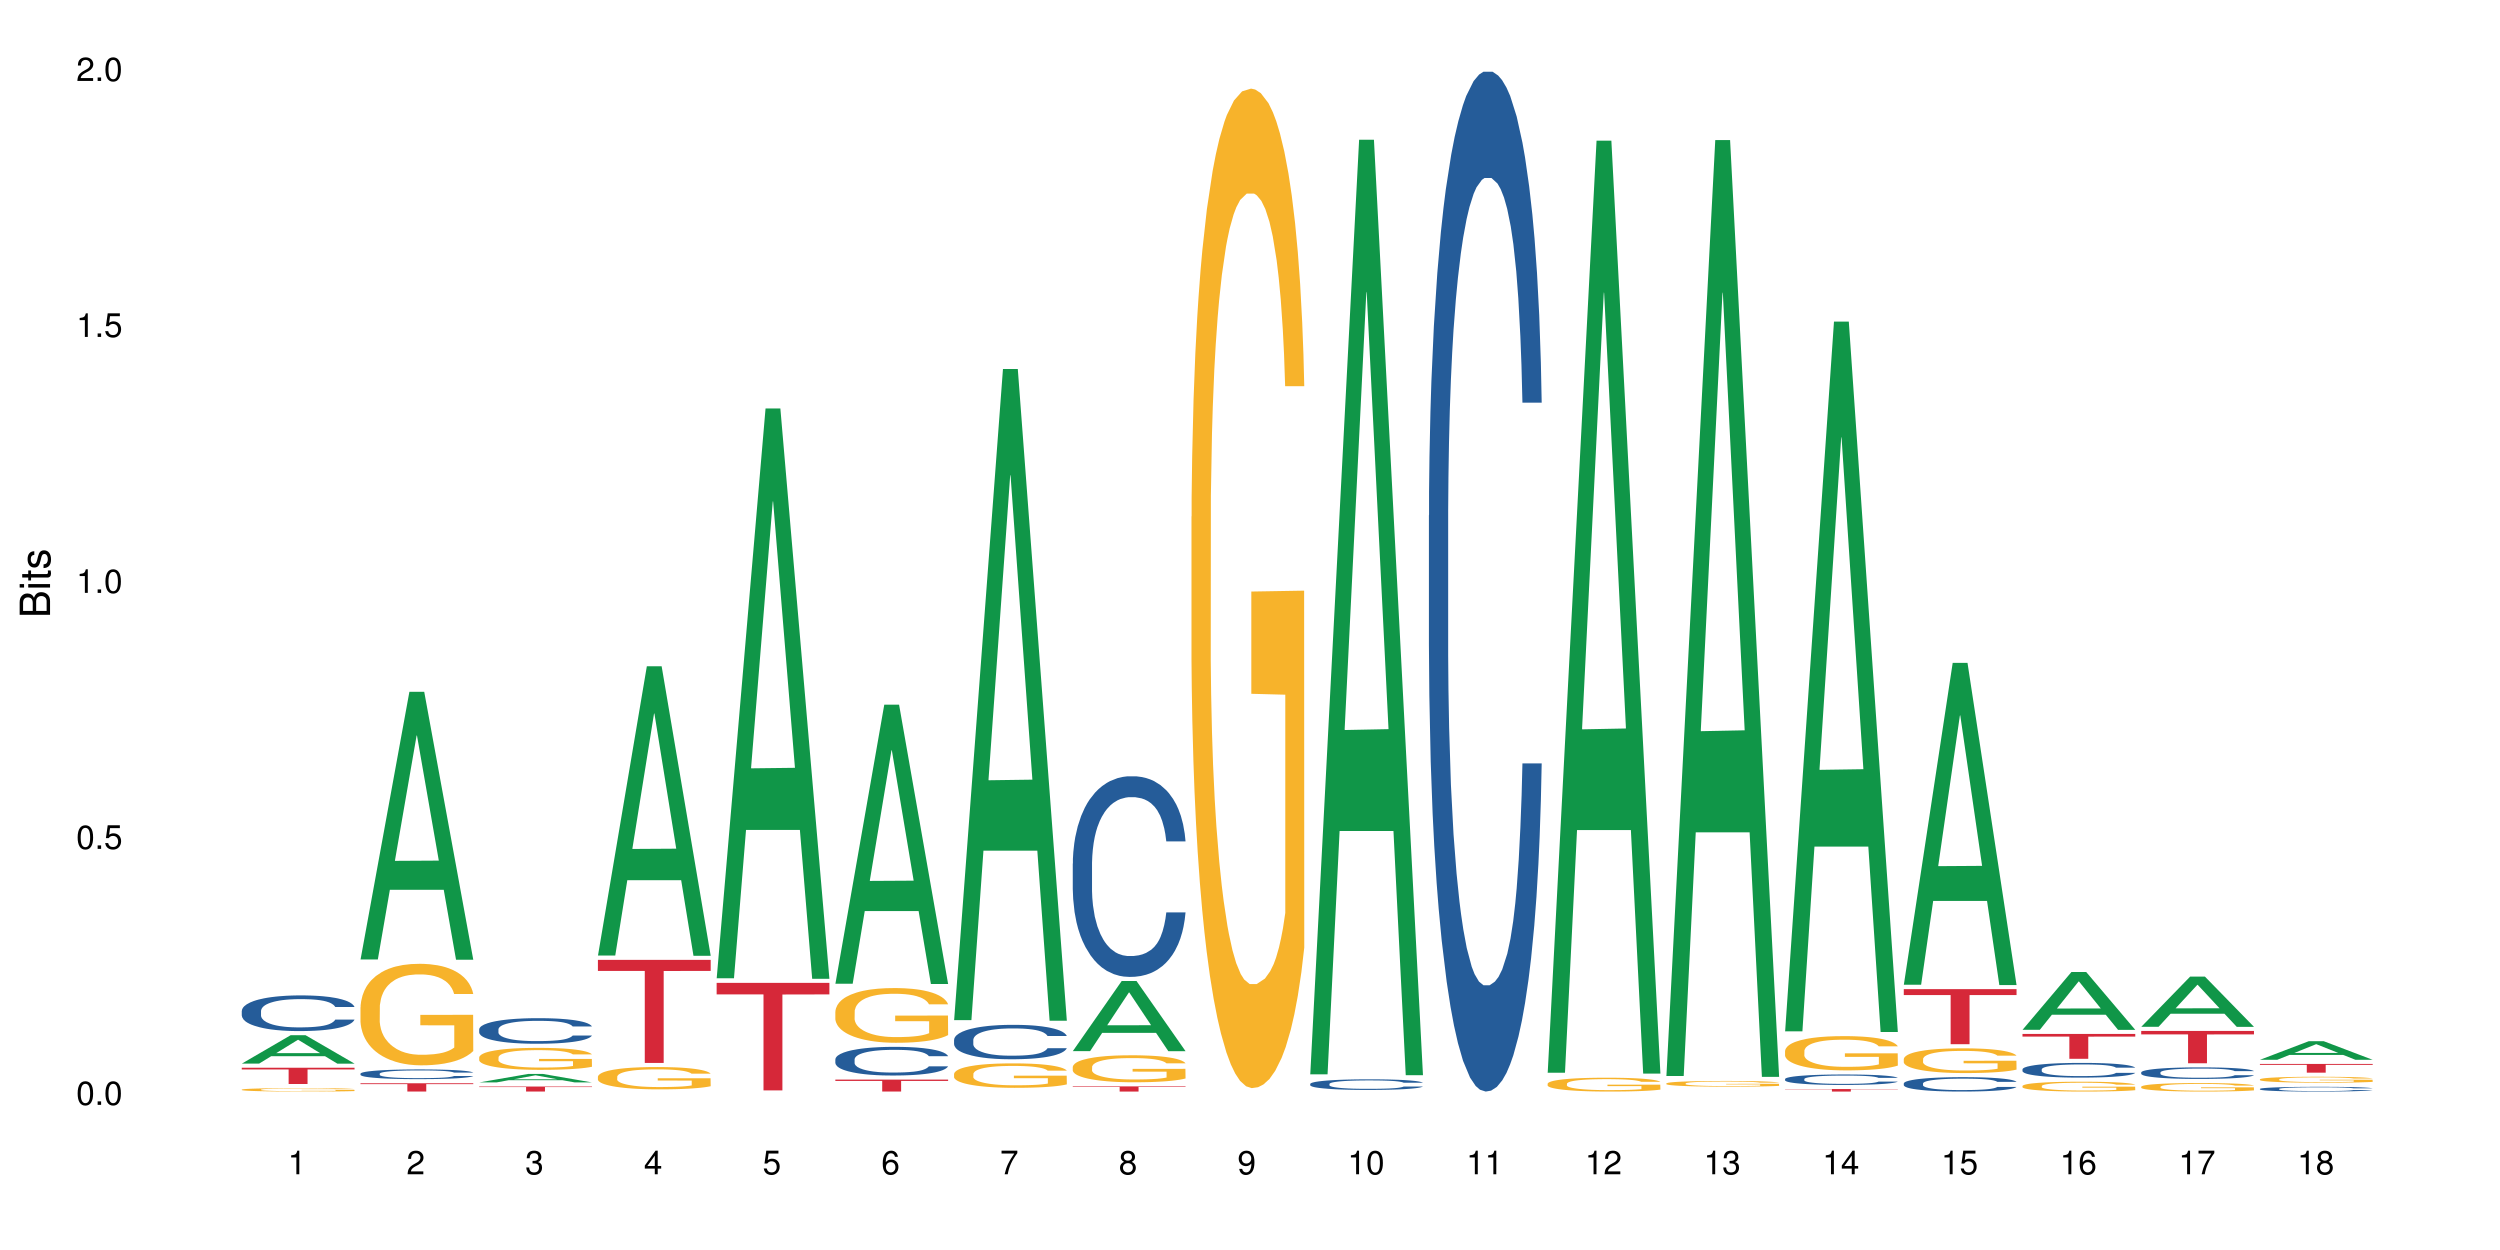 <?xml version="1.0" encoding="UTF-8"?>
<svg xmlns="http://www.w3.org/2000/svg" xmlns:xlink="http://www.w3.org/1999/xlink" width="720pt" height="360pt" viewBox="0 0 720 360" version="1.1">
<defs>
<g>
<symbol overflow="visible" id="glyph0-0">
<path style="stroke:none;" d=""/>
</symbol>
<symbol overflow="visible" id="glyph0-1">
<path style="stroke:none;" d="M 2.641 -6.797 C 2 -6.797 1.422 -6.531 1.078 -6.047 C 0.641 -5.453 0.406 -4.547 0.406 -3.297 C 0.406 -1 1.188 0.219 2.641 0.219 C 4.078 0.219 4.859 -1 4.859 -3.234 C 4.859 -4.562 4.656 -5.438 4.203 -6.047 C 3.844 -6.531 3.281 -6.797 2.641 -6.797 Z M 2.641 -6.047 C 3.547 -6.047 4 -5.125 4 -3.312 C 4 -1.375 3.562 -0.484 2.625 -0.484 C 1.734 -0.484 1.281 -1.422 1.281 -3.281 C 1.281 -5.141 1.734 -6.047 2.641 -6.047 Z M 2.641 -6.047 "/>
</symbol>
<symbol overflow="visible" id="glyph0-2">
<path style="stroke:none;" d="M 1.828 -1 L 0.828 -1 L 0.828 0 L 1.828 0 Z M 1.828 -1 "/>
</symbol>
<symbol overflow="visible" id="glyph0-3">
<path style="stroke:none;" d="M 4.562 -6.797 L 1.062 -6.797 L 0.547 -3.094 L 1.328 -3.094 C 1.719 -3.562 2.047 -3.734 2.578 -3.734 C 3.484 -3.734 4.062 -3.109 4.062 -2.094 C 4.062 -1.125 3.484 -0.531 2.578 -0.531 C 1.828 -0.531 1.375 -0.906 1.188 -1.672 L 0.328 -1.672 C 0.453 -1.109 0.547 -0.844 0.75 -0.594 C 1.125 -0.078 1.828 0.219 2.594 0.219 C 3.969 0.219 4.922 -0.781 4.922 -2.219 C 4.922 -3.562 4.031 -4.484 2.719 -4.484 C 2.25 -4.484 1.859 -4.359 1.469 -4.062 L 1.734 -5.969 L 4.562 -5.969 Z M 4.562 -6.797 "/>
</symbol>
<symbol overflow="visible" id="glyph0-4">
<path style="stroke:none;" d="M 2.484 -4.844 L 2.484 0 L 3.328 0 L 3.328 -6.797 L 2.766 -6.797 C 2.469 -5.75 2.281 -5.609 0.984 -5.453 L 0.984 -4.844 Z M 2.484 -4.844 "/>
</symbol>
<symbol overflow="visible" id="glyph0-5">
<path style="stroke:none;" d="M 4.859 -0.828 L 1.281 -0.828 C 1.359 -1.391 1.672 -1.75 2.5 -2.234 L 3.469 -2.75 C 4.406 -3.266 4.906 -3.969 4.906 -4.812 C 4.906 -5.375 4.672 -5.906 4.266 -6.266 C 3.859 -6.625 3.375 -6.797 2.719 -6.797 C 1.859 -6.797 1.219 -6.5 0.844 -5.922 C 0.609 -5.562 0.5 -5.125 0.484 -4.438 L 1.328 -4.438 C 1.359 -4.906 1.406 -5.188 1.531 -5.406 C 1.75 -5.812 2.188 -6.062 2.703 -6.062 C 3.469 -6.062 4.031 -5.516 4.031 -4.781 C 4.031 -4.25 3.719 -3.797 3.125 -3.438 L 2.234 -2.938 C 0.812 -2.141 0.406 -1.5 0.328 0 L 4.859 0 Z M 4.859 -0.828 "/>
</symbol>
<symbol overflow="visible" id="glyph0-6">
<path style="stroke:none;" d="M 2.125 -3.125 L 2.578 -3.125 C 3.516 -3.125 3.984 -2.703 3.984 -1.891 C 3.984 -1.031 3.469 -0.531 2.578 -0.531 C 1.656 -0.531 1.203 -0.984 1.156 -1.969 L 0.312 -1.969 C 0.344 -1.422 0.438 -1.078 0.609 -0.766 C 0.953 -0.109 1.625 0.219 2.547 0.219 C 3.953 0.219 4.859 -0.609 4.859 -1.906 C 4.859 -2.766 4.516 -3.25 3.703 -3.516 C 4.344 -3.766 4.656 -4.25 4.656 -4.938 C 4.656 -6.109 3.875 -6.797 2.578 -6.797 C 1.203 -6.797 0.484 -6.047 0.453 -4.609 L 1.297 -4.609 C 1.312 -5.016 1.344 -5.25 1.453 -5.453 C 1.641 -5.828 2.062 -6.062 2.594 -6.062 C 3.344 -6.062 3.797 -5.625 3.797 -4.906 C 3.797 -4.422 3.609 -4.141 3.25 -3.984 C 3.016 -3.891 2.719 -3.844 2.125 -3.844 Z M 2.125 -3.125 "/>
</symbol>
<symbol overflow="visible" id="glyph0-7">
<path style="stroke:none;" d="M 3.141 -1.625 L 3.141 0 L 3.984 0 L 3.984 -1.625 L 4.984 -1.625 L 4.984 -2.391 L 3.984 -2.391 L 3.984 -6.797 L 3.359 -6.797 L 0.266 -2.516 L 0.266 -1.625 Z M 3.141 -2.391 L 1 -2.391 L 3.141 -5.359 Z M 3.141 -2.391 "/>
</symbol>
<symbol overflow="visible" id="glyph0-8">
<path style="stroke:none;" d="M 4.781 -5.031 C 4.609 -6.141 3.891 -6.797 2.844 -6.797 C 2.094 -6.797 1.422 -6.438 1.031 -5.828 C 0.609 -5.172 0.406 -4.344 0.406 -3.094 C 0.406 -1.953 0.578 -1.234 0.984 -0.625 C 1.359 -0.078 1.953 0.219 2.703 0.219 C 3.984 0.219 4.922 -0.734 4.922 -2.078 C 4.922 -3.344 4.062 -4.234 2.844 -4.234 C 2.172 -4.234 1.641 -3.969 1.281 -3.469 C 1.281 -5.125 1.828 -6.047 2.797 -6.047 C 3.391 -6.047 3.797 -5.672 3.938 -5.031 Z M 2.734 -3.484 C 3.547 -3.484 4.062 -2.922 4.062 -2 C 4.062 -1.156 3.484 -0.531 2.703 -0.531 C 1.922 -0.531 1.328 -1.188 1.328 -2.047 C 1.328 -2.891 1.906 -3.484 2.734 -3.484 Z M 2.734 -3.484 "/>
</symbol>
<symbol overflow="visible" id="glyph0-9">
<path style="stroke:none;" d="M 4.984 -6.797 L 0.438 -6.797 L 0.438 -5.969 L 4.109 -5.969 C 2.5 -3.656 1.828 -2.234 1.328 0 L 2.219 0 C 2.594 -2.172 3.453 -4.047 4.984 -6.094 Z M 4.984 -6.797 "/>
</symbol>
<symbol overflow="visible" id="glyph0-10">
<path style="stroke:none;" d="M 3.75 -3.578 C 4.453 -4 4.688 -4.344 4.688 -4.984 C 4.688 -6.047 3.844 -6.797 2.641 -6.797 C 1.438 -6.797 0.594 -6.047 0.594 -4.984 C 0.594 -4.359 0.828 -4.016 1.516 -3.578 C 0.734 -3.203 0.359 -2.641 0.359 -1.891 C 0.359 -0.641 1.297 0.219 2.641 0.219 C 3.984 0.219 4.922 -0.641 4.922 -1.875 C 4.922 -2.641 4.531 -3.203 3.75 -3.578 Z M 2.641 -6.047 C 3.359 -6.047 3.812 -5.625 3.812 -4.969 C 3.812 -4.344 3.344 -3.922 2.641 -3.922 C 1.922 -3.922 1.453 -4.344 1.453 -4.984 C 1.453 -5.625 1.922 -6.047 2.641 -6.047 Z M 2.641 -3.203 C 3.484 -3.203 4.062 -2.672 4.062 -1.875 C 4.062 -1.062 3.484 -0.531 2.625 -0.531 C 1.797 -0.531 1.219 -1.078 1.219 -1.875 C 1.219 -2.672 1.797 -3.203 2.641 -3.203 Z M 2.641 -3.203 "/>
</symbol>
<symbol overflow="visible" id="glyph0-11">
<path style="stroke:none;" d="M 0.516 -1.547 C 0.672 -0.438 1.406 0.219 2.438 0.219 C 3.188 0.219 3.859 -0.141 4.266 -0.75 C 4.688 -1.406 4.891 -2.25 4.891 -3.484 C 4.891 -4.625 4.703 -5.359 4.312 -5.953 C 3.938 -6.5 3.344 -6.797 2.594 -6.797 C 1.297 -6.797 0.359 -5.844 0.359 -4.516 C 0.359 -3.25 1.234 -2.344 2.453 -2.344 C 3.094 -2.344 3.562 -2.578 4.016 -3.109 C 4 -1.453 3.469 -0.531 2.5 -0.531 C 1.906 -0.531 1.484 -0.906 1.359 -1.547 Z M 2.578 -6.062 C 3.375 -6.062 3.969 -5.406 3.969 -4.531 C 3.969 -3.688 3.375 -3.094 2.547 -3.094 C 1.734 -3.094 1.234 -3.672 1.234 -4.578 C 1.234 -5.438 1.797 -6.062 2.578 -6.062 Z M 2.578 -6.062 "/>
</symbol>
<symbol overflow="visible" id="glyph1-0">
<path style="stroke:none;" d=""/>
</symbol>
<symbol overflow="visible" id="glyph1-1">
<path style="stroke:none;" d="M 0 -0.953 L 0 -4.891 C 0 -5.719 -0.234 -6.344 -0.734 -6.797 C -1.188 -7.234 -1.812 -7.469 -2.5 -7.469 C -3.547 -7.469 -4.188 -7 -4.625 -5.875 C -4.984 -6.672 -5.641 -7.094 -6.531 -7.094 C -7.156 -7.094 -7.734 -6.859 -8.141 -6.391 C -8.562 -5.938 -8.75 -5.344 -8.75 -4.5 L -8.75 -0.953 Z M -4.984 -2.062 L -7.766 -2.062 L -7.766 -4.219 C -7.766 -4.844 -7.688 -5.203 -7.453 -5.5 C -7.219 -5.812 -6.859 -5.969 -6.375 -5.969 C -5.906 -5.969 -5.531 -5.812 -5.297 -5.5 C -5.062 -5.203 -4.984 -4.844 -4.984 -4.219 Z M -0.984 -2.062 L -4 -2.062 L -4 -4.781 C -4 -5.328 -3.859 -5.688 -3.578 -5.953 C -3.297 -6.219 -2.922 -6.359 -2.484 -6.359 C -2.062 -6.359 -1.688 -6.219 -1.406 -5.953 C -1.109 -5.688 -0.984 -5.328 -0.984 -4.781 Z M -0.984 -2.062 "/>
</symbol>
<symbol overflow="visible" id="glyph1-2">
<path style="stroke:none;" d="M -6.281 -1.797 L -6.281 -0.797 L 0 -0.797 L 0 -1.797 Z M -8.75 -1.797 L -8.75 -0.797 L -7.484 -0.797 L -7.484 -1.797 Z M -8.75 -1.797 "/>
</symbol>
<symbol overflow="visible" id="glyph1-3">
<path style="stroke:none;" d="M -6.281 -3.047 L -6.281 -2.016 L -8.016 -2.016 L -8.016 -1.016 L -6.281 -1.016 L -6.281 -0.172 L -5.469 -0.172 L -5.469 -1.016 L -0.719 -1.016 C -0.078 -1.016 0.281 -1.453 0.281 -2.234 C 0.281 -2.469 0.25 -2.719 0.188 -3.047 L -0.641 -3.047 C -0.609 -2.922 -0.594 -2.766 -0.594 -2.562 C -0.594 -2.141 -0.719 -2.016 -1.156 -2.016 L -5.469 -2.016 L -5.469 -3.047 Z M -6.281 -3.047 "/>
</symbol>
<symbol overflow="visible" id="glyph1-4">
<path style="stroke:none;" d="M -4.531 -5.25 C -5.766 -5.25 -6.469 -4.422 -6.469 -2.969 C -6.469 -1.516 -5.719 -0.562 -4.547 -0.562 C -3.562 -0.562 -3.094 -1.062 -2.734 -2.562 L -2.516 -3.484 C -2.344 -4.188 -2.094 -4.469 -1.625 -4.469 C -1.047 -4.469 -0.641 -3.875 -0.641 -3 C -0.641 -2.453 -0.797 -2 -1.062 -1.75 C -1.25 -1.594 -1.422 -1.531 -1.875 -1.469 L -1.875 -0.406 C -0.422 -0.453 0.281 -1.266 0.281 -2.922 C 0.281 -4.5 -0.5 -5.516 -1.719 -5.516 C -2.656 -5.516 -3.172 -4.984 -3.469 -3.734 L -3.703 -2.766 C -3.891 -1.953 -4.156 -1.609 -4.594 -1.609 C -5.172 -1.609 -5.547 -2.125 -5.547 -2.938 C -5.547 -3.75 -5.203 -4.172 -4.531 -4.203 Z M -4.531 -5.25 "/>
</symbol>
</g>
</defs>
<g id="surface126505">
<rect x="0" y="0" width="720" height="360" style="fill:rgb(100%,100%,100%);fill-opacity:1;stroke:none;"/>
<path style=" stroke:none;fill-rule:nonzero;fill:rgb(6.275%,58.824%,28.235%);fill-opacity:1;" d="M 69.629 306.32 L 69.664 306.312 L 83.719 298.133 L 87.984 298.133 L 102.109 306.328 L 97.148 306.328 L 93.609 304.188 L 78.098 304.188 L 74.625 306.32 L 69.629 306.32 L 79.59 303.305 L 92.184 303.297 L 85.902 299.469 L 85.836 299.465 L 85.766 299.484 L 79.555 303.297 L 79.59 303.305 Z M 69.629 306.32 "/>
<path style=" stroke:none;fill-rule:nonzero;fill:rgb(14.51%,36.078%,60%);fill-opacity:1;" d="M 69.629 291.152 L 69.668 291.141 L 69.668 290.918 L 69.789 290.559 L 70.066 290.109 L 70.344 289.801 L 71.055 289.246 L 72.047 288.711 L 73.074 288.297 L 73.828 288.055 L 74.5 287.867 L 76.047 287.52 L 77.035 287.34 L 78.105 287.18 L 79.414 287.023 L 80.363 286.93 L 82.504 286.777 L 84.086 286.711 L 85.316 286.684 L 87.969 286.684 L 89.555 286.723 L 90.703 286.77 L 91.969 286.844 L 93.039 286.93 L 94.902 287.133 L 96.562 287.398 L 97.316 287.547 L 98.504 287.84 L 99.418 288.121 L 100.051 288.363 L 100.762 288.711 L 101.398 289.133 L 101.871 289.613 L 102.109 290.016 L 96.562 290.016 L 96.285 289.641 L 95.969 289.348 L 95.375 288.965 L 94.781 288.691 L 93.949 288.422 L 93.199 288.242 L 92.168 288.062 L 91.258 287.949 L 90.305 287.867 L 89.395 287.809 L 87.652 287.754 L 85.633 287.754 L 84.879 287.773 L 83.336 287.848 L 82.504 287.914 L 81.312 288.043 L 80.484 288.168 L 79.492 288.355 L 78.82 288.516 L 77.988 288.758 L 77.395 288.973 L 76.719 289.285 L 76.324 289.52 L 75.969 289.781 L 75.648 290.09 L 75.414 290.418 L 75.254 290.766 L 75.176 291.105 L 75.176 292.559 L 75.254 292.898 L 75.453 293.293 L 75.969 293.863 L 76.719 294.363 L 77.59 294.754 L 78.422 295.039 L 78.898 295.168 L 79.531 295.32 L 80.523 295.508 L 81.949 295.695 L 82.781 295.77 L 84.047 295.844 L 85.355 295.883 L 87.098 295.883 L 88.641 295.844 L 89.672 295.797 L 90.742 295.723 L 92.207 295.562 L 93.117 295.414 L 93.91 295.234 L 94.504 295.055 L 94.902 294.906 L 95.496 294.613 L 95.969 294.297 L 96.328 293.969 L 96.562 293.648 L 102.109 293.648 L 101.871 294.023 L 101.516 294.391 L 101.16 294.66 L 100.605 294.992 L 99.973 295.281 L 99.059 295.609 L 98.309 295.824 L 97.316 296.059 L 96.406 296.238 L 95.414 296.398 L 93.949 296.586 L 93 296.68 L 91.969 296.766 L 90.742 296.84 L 89.195 296.906 L 87.531 296.941 L 85.988 296.953 L 84.324 296.934 L 83.098 296.895 L 81.473 296.812 L 79.453 296.641 L 77.988 296.465 L 76.84 296.285 L 75.848 296.098 L 74.738 295.844 L 73.312 295.43 L 72.441 295.113 L 71.848 294.848 L 71.176 294.484 L 70.699 294.156 L 70.145 293.629 L 69.75 292.965 L 69.629 292.445 Z M 69.629 291.152 "/>
<path style=" stroke:none;fill-rule:nonzero;fill:rgb(96.863%,70.196%,16.863%);fill-opacity:1;" d="M 69.629 313.805 L 69.668 313.805 L 69.668 313.785 L 69.828 313.742 L 70.223 313.688 L 70.738 313.641 L 71.293 313.605 L 71.648 313.586 L 72.242 313.559 L 72.758 313.539 L 74.066 313.5 L 75.73 313.461 L 76.641 313.445 L 77.672 313.43 L 79.137 313.41 L 79.809 313.406 L 81.867 313.391 L 84.207 313.383 L 86.781 313.379 L 87.969 313.379 L 89.594 313.383 L 91.812 313.395 L 93.078 313.402 L 94.07 313.41 L 95.098 313.422 L 96.367 313.441 L 97.555 313.465 L 98.504 313.484 L 99.457 313.512 L 100.246 313.543 L 100.922 313.574 L 101.516 313.609 L 101.871 313.641 L 102.109 313.676 L 96.605 313.676 L 96.285 313.641 L 95.93 313.617 L 95.336 313.59 L 94.742 313.566 L 94.148 313.551 L 93.039 313.527 L 92.09 313.512 L 90.898 313.5 L 89.75 313.492 L 88.445 313.484 L 85.551 313.484 L 83.652 313.488 L 82.543 313.496 L 81.75 313.504 L 80.641 313.52 L 79.969 313.527 L 79.57 313.535 L 78.383 313.562 L 77.59 313.59 L 77.156 313.605 L 76.602 313.633 L 76.203 313.656 L 75.77 313.695 L 75.531 313.723 L 75.215 313.781 L 75.176 313.945 L 75.293 313.98 L 75.531 314.016 L 75.848 314.051 L 76.324 314.086 L 76.797 314.109 L 77.629 314.145 L 78.344 314.168 L 78.898 314.184 L 79.969 314.211 L 80.402 314.219 L 81.434 314.234 L 82.504 314.246 L 83.809 314.258 L 84.801 314.262 L 86.383 314.266 L 88.406 314.266 L 90.781 314.262 L 92.285 314.254 L 93.316 314.246 L 93.988 314.242 L 94.82 314.23 L 95.414 314.223 L 95.969 314.211 L 96.645 314.195 L 96.645 313.98 L 86.859 313.98 L 86.859 313.879 L 102.07 313.879 L 102.109 314.23 L 101.277 314.254 L 100.246 314.277 L 99.258 314.297 L 98.227 314.312 L 96.762 314.328 L 95.574 314.34 L 93.75 314.352 L 92.09 314.363 L 90.344 314.367 L 88.801 314.371 L 86.98 314.371 L 85.355 314.367 L 83.613 314.363 L 82.227 314.355 L 80.957 314.348 L 79.691 314.336 L 78.105 314.316 L 77.074 314.301 L 76.008 314.281 L 74.938 314.258 L 73.988 314.234 L 73.352 314.215 L 72.719 314.195 L 72.047 314.168 L 71.41 314.137 L 70.938 314.109 L 70.5 314.078 L 70.184 314.047 L 69.867 314.004 L 69.707 313.973 L 69.629 313.945 Z M 69.629 313.805 "/>
<path style=" stroke:none;fill-rule:nonzero;fill:rgb(83.922%,15.686%,22.353%);fill-opacity:1;" d="M 69.629 307.508 L 102.109 307.508 L 102.109 308.008 L 88.574 308.016 L 88.574 312.199 L 83.125 312.199 L 83.125 308.02 L 83.047 308.008 L 69.629 308.008 Z M 69.629 307.508 "/>
<path style=" stroke:none;fill-rule:nonzero;fill:rgb(6.275%,58.824%,28.235%);fill-opacity:1;" d="M 103.82 276.324 L 103.855 276.25 L 117.906 199.238 L 122.176 199.238 L 136.301 276.395 L 131.336 276.395 L 127.797 256.254 L 112.285 256.254 L 108.816 276.324 L 103.82 276.324 L 113.777 247.926 L 126.375 247.852 L 120.094 211.848 L 120.023 211.773 L 119.957 211.992 L 113.742 247.852 L 113.777 247.926 Z M 103.82 276.324 "/>
<path style=" stroke:none;fill-rule:nonzero;fill:rgb(14.51%,36.078%,60%);fill-opacity:1;" d="M 103.82 309.211 L 103.859 309.211 L 103.859 309.148 L 103.977 309.051 L 104.254 308.93 L 104.531 308.844 L 105.246 308.691 L 106.234 308.547 L 107.266 308.434 L 108.02 308.367 L 108.691 308.316 L 110.234 308.223 L 111.227 308.176 L 112.297 308.129 L 113.602 308.086 L 114.555 308.062 L 116.691 308.02 L 118.277 308.004 L 119.504 307.996 L 122.16 307.996 L 123.742 308.004 L 124.891 308.02 L 126.16 308.039 L 127.23 308.062 L 129.09 308.117 L 130.754 308.188 L 131.508 308.23 L 132.695 308.309 L 133.605 308.387 L 134.238 308.453 L 134.953 308.547 L 135.586 308.664 L 136.062 308.793 L 136.301 308.902 L 130.754 308.902 L 130.477 308.801 L 130.16 308.723 L 129.566 308.617 L 128.973 308.543 L 128.141 308.469 L 127.387 308.418 L 126.355 308.371 L 125.445 308.34 L 124.496 308.316 L 123.586 308.301 L 121.844 308.285 L 119.82 308.285 L 119.07 308.293 L 117.523 308.312 L 116.691 308.328 L 115.504 308.367 L 114.672 308.398 L 113.684 308.449 L 113.008 308.492 L 112.176 308.559 L 111.582 308.617 L 110.91 308.703 L 110.512 308.766 L 110.156 308.84 L 109.84 308.922 L 109.602 309.012 L 109.445 309.105 L 109.363 309.199 L 109.363 309.594 L 109.445 309.688 L 109.641 309.793 L 110.156 309.949 L 110.91 310.086 L 111.781 310.195 L 112.613 310.27 L 113.09 310.305 L 113.723 310.348 L 114.711 310.398 L 116.137 310.449 L 116.969 310.469 L 118.238 310.488 L 119.543 310.5 L 121.289 310.5 L 122.832 310.488 L 123.863 310.477 L 124.93 310.457 L 126.398 310.414 L 127.309 310.371 L 128.102 310.324 L 128.695 310.277 L 129.09 310.234 L 129.684 310.156 L 130.16 310.07 L 130.516 309.98 L 130.754 309.891 L 136.301 309.891 L 136.062 309.996 L 135.707 310.094 L 135.348 310.168 L 134.793 310.258 L 134.16 310.336 L 133.25 310.426 L 132.496 310.484 L 131.508 310.551 L 130.594 310.598 L 129.605 310.641 L 128.141 310.691 L 127.188 310.719 L 126.16 310.742 L 124.93 310.762 L 123.387 310.777 L 121.723 310.789 L 120.18 310.793 L 118.516 310.785 L 117.285 310.777 L 115.664 310.754 L 113.641 310.707 L 112.176 310.66 L 111.027 310.609 L 110.039 310.559 L 108.93 310.488 L 107.504 310.379 L 106.633 310.289 L 106.039 310.219 L 105.363 310.121 L 104.887 310.031 L 104.336 309.887 L 103.938 309.707 L 103.82 309.566 Z M 103.82 309.211 "/>
<path style=" stroke:none;fill-rule:nonzero;fill:rgb(96.863%,70.196%,16.863%);fill-opacity:1;" d="M 103.82 290.098 L 103.859 290.074 L 103.859 289.539 L 104.016 288.336 L 104.414 286.68 L 104.93 285.32 L 105.484 284.25 L 105.84 283.691 L 106.434 282.891 L 106.949 282.301 L 108.254 281.102 L 109.918 279.98 L 110.832 279.496 L 111.859 279.043 L 113.324 278.535 L 114 278.352 L 116.059 277.922 L 118.395 277.656 L 120.969 277.574 L 122.16 277.602 L 123.781 277.707 L 126 278.004 L 127.27 278.27 L 128.258 278.535 L 129.289 278.883 L 130.555 279.418 L 131.746 280.059 L 132.695 280.699 L 133.645 281.5 L 134.438 282.355 L 135.109 283.289 L 135.707 284.41 L 136.062 285.348 L 136.301 286.281 L 130.793 286.281 L 130.477 285.348 L 130.121 284.625 L 129.527 283.742 L 128.934 283.102 L 128.34 282.594 L 127.23 281.902 L 126.277 281.473 L 125.09 281.102 L 123.941 280.859 L 122.633 280.699 L 121.844 280.645 L 119.742 280.645 L 117.84 280.832 L 116.73 281.047 L 115.941 281.262 L 114.832 281.66 L 114.156 281.98 L 113.762 282.195 L 112.574 283.023 L 111.781 283.77 L 111.344 284.277 L 110.789 285.078 L 110.395 285.801 L 109.957 286.867 L 109.723 287.668 L 109.402 289.484 L 109.363 294.293 L 109.484 295.305 L 109.723 296.402 L 110.039 297.363 L 110.512 298.379 L 110.988 299.152 L 111.82 300.191 L 112.535 300.887 L 113.09 301.34 L 114.156 302.062 L 114.594 302.301 L 115.621 302.785 L 116.691 303.156 L 118 303.477 L 118.988 303.637 L 120.574 303.77 L 122.594 303.77 L 124.973 303.609 L 126.477 303.398 L 127.508 303.184 L 128.18 302.996 L 129.012 302.703 L 129.605 302.438 L 130.16 302.141 L 130.832 301.688 L 130.832 295.305 L 121.051 295.281 L 121.051 292.289 L 136.262 292.262 L 136.301 302.703 L 135.469 303.426 L 134.438 304.117 L 133.449 304.652 L 132.418 305.105 L 130.953 305.613 L 129.766 305.934 L 127.941 306.309 L 126.277 306.547 L 124.535 306.707 L 122.992 306.789 L 121.168 306.816 L 119.543 306.762 L 117.801 306.602 L 116.414 306.387 L 115.148 306.121 L 113.879 305.773 L 112.297 305.215 L 111.266 304.758 L 110.195 304.199 L 109.125 303.531 L 108.176 302.809 L 107.543 302.25 L 106.91 301.609 L 106.234 300.809 L 105.602 299.898 L 105.125 299.07 L 104.691 298.137 L 104.375 297.254 L 104.059 296.055 L 103.898 295.094 L 103.82 294.266 Z M 103.82 290.098 "/>
<path style=" stroke:none;fill-rule:nonzero;fill:rgb(83.922%,15.686%,22.353%);fill-opacity:1;" d="M 103.82 311.973 L 136.301 311.973 L 136.301 312.227 L 122.762 312.23 L 122.762 314.371 L 117.316 314.371 L 117.316 312.234 L 117.238 312.227 L 103.82 312.227 Z M 103.82 311.973 "/>
<path style=" stroke:none;fill-rule:nonzero;fill:rgb(6.275%,58.824%,28.235%);fill-opacity:1;" d="M 138.008 311.738 L 138.043 311.734 L 152.098 309.297 L 156.367 309.297 L 170.488 311.738 L 165.527 311.738 L 161.988 311.102 L 146.477 311.102 L 143.008 311.738 L 138.008 311.738 L 147.969 310.836 L 160.566 310.836 L 154.285 309.695 L 154.215 309.691 L 154.145 309.699 L 147.934 310.836 L 147.969 310.836 Z M 138.008 311.738 "/>
<path style=" stroke:none;fill-rule:nonzero;fill:rgb(14.51%,36.078%,60%);fill-opacity:1;" d="M 138.008 296.441 L 138.047 296.438 L 138.047 296.273 L 138.168 296.02 L 138.445 295.695 L 138.723 295.473 L 139.434 295.074 L 140.426 294.691 L 141.457 294.395 L 142.207 294.223 L 142.883 294.086 L 144.426 293.836 L 145.418 293.711 L 146.484 293.594 L 147.793 293.48 L 148.742 293.414 L 150.883 293.305 L 152.465 293.258 L 153.695 293.238 L 156.348 293.238 L 157.934 293.266 L 159.082 293.301 L 160.348 293.352 L 161.418 293.414 L 163.281 293.562 L 164.945 293.75 L 165.695 293.859 L 166.887 294.066 L 167.797 294.27 L 168.43 294.441 L 169.145 294.691 L 169.777 294.996 L 170.25 295.34 L 170.488 295.629 L 164.945 295.629 L 164.668 295.359 L 164.352 295.148 L 163.754 294.875 L 163.16 294.68 L 162.328 294.484 L 161.578 294.355 L 160.547 294.227 L 159.637 294.148 L 158.688 294.086 L 157.773 294.047 L 156.031 294.004 L 154.012 294.004 L 153.258 294.02 L 151.715 294.074 L 150.883 294.121 L 149.695 294.215 L 148.863 294.301 L 147.871 294.438 L 147.199 294.551 L 146.367 294.727 L 145.773 294.879 L 145.098 295.102 L 144.703 295.27 L 144.348 295.461 L 144.031 295.684 L 143.793 295.918 L 143.633 296.168 L 143.555 296.41 L 143.555 297.453 L 143.633 297.695 L 143.832 297.977 L 144.348 298.387 L 145.098 298.746 L 145.969 299.027 L 146.801 299.23 L 147.277 299.324 L 147.91 299.43 L 148.902 299.566 L 150.328 299.699 L 151.16 299.754 L 152.426 299.809 L 153.734 299.836 L 155.477 299.836 L 157.023 299.809 L 158.051 299.773 L 159.121 299.719 L 160.586 299.605 L 161.496 299.5 L 162.289 299.371 L 162.883 299.242 L 163.281 299.137 L 163.875 298.926 L 164.352 298.695 L 164.707 298.461 L 164.945 298.234 L 170.488 298.234 L 170.25 298.504 L 169.895 298.766 L 169.539 298.961 L 168.984 299.195 L 168.352 299.402 L 167.438 299.641 L 166.688 299.793 L 165.695 299.961 L 164.785 300.09 L 163.797 300.203 L 162.328 300.34 L 161.379 300.406 L 160.348 300.469 L 159.121 300.52 L 157.578 300.57 L 155.914 300.594 L 154.367 300.602 L 152.703 300.59 L 151.477 300.562 L 149.852 300.5 L 147.832 300.379 L 146.367 300.254 L 145.219 300.125 L 144.227 299.988 L 143.117 299.809 L 141.691 299.512 L 140.82 299.281 L 140.227 299.094 L 139.555 298.832 L 139.078 298.598 L 138.523 298.219 L 138.129 297.742 L 138.008 297.371 Z M 138.008 296.441 "/>
<path style=" stroke:none;fill-rule:nonzero;fill:rgb(96.863%,70.196%,16.863%);fill-opacity:1;" d="M 138.008 304.496 L 138.047 304.488 L 138.047 304.375 L 138.207 304.113 L 138.602 303.754 L 139.117 303.461 L 139.672 303.227 L 140.027 303.105 L 140.625 302.934 L 141.137 302.805 L 142.445 302.547 L 144.109 302.301 L 145.02 302.199 L 146.051 302.102 L 147.516 301.988 L 148.188 301.949 L 150.25 301.855 L 152.586 301.801 L 155.16 301.781 L 156.348 301.789 L 157.973 301.812 L 160.191 301.875 L 161.457 301.934 L 162.449 301.988 L 163.477 302.066 L 164.746 302.18 L 165.934 302.32 L 166.887 302.457 L 167.836 302.633 L 168.629 302.816 L 169.301 303.02 L 169.895 303.262 L 170.25 303.465 L 170.488 303.668 L 164.984 303.668 L 164.668 303.465 L 164.309 303.309 L 163.715 303.117 L 163.121 302.98 L 162.527 302.871 L 161.418 302.719 L 160.469 302.625 L 159.281 302.547 L 158.133 302.492 L 156.824 302.457 L 156.031 302.445 L 153.934 302.445 L 152.031 302.488 L 150.922 302.535 L 150.129 302.578 L 149.02 302.668 L 148.348 302.734 L 147.953 302.781 L 146.762 302.961 L 145.969 303.125 L 145.535 303.234 L 144.98 303.406 L 144.586 303.562 L 144.148 303.793 L 143.91 303.969 L 143.594 304.363 L 143.555 305.402 L 143.672 305.621 L 143.91 305.859 L 144.227 306.066 L 144.703 306.289 L 145.18 306.457 L 146.012 306.68 L 146.723 306.832 L 147.277 306.93 L 148.348 307.086 L 148.781 307.137 L 149.812 307.242 L 150.883 307.324 L 152.191 307.395 L 153.18 307.426 L 154.766 307.457 L 156.785 307.457 L 159.16 307.422 L 160.668 307.375 L 161.695 307.328 L 162.371 307.289 L 163.199 307.227 L 163.797 307.168 L 164.352 307.102 L 165.023 307.004 L 165.023 305.621 L 155.238 305.617 L 155.238 304.969 L 170.449 304.965 L 170.488 307.227 L 169.656 307.383 L 168.629 307.531 L 167.637 307.648 L 166.609 307.746 L 165.141 307.855 L 163.953 307.926 L 162.133 308.004 L 160.469 308.059 L 158.727 308.094 L 157.18 308.109 L 155.359 308.117 L 153.734 308.105 L 151.992 308.07 L 150.605 308.023 L 149.336 307.965 L 148.07 307.891 L 146.484 307.77 L 145.457 307.672 L 144.387 307.551 L 143.316 307.402 L 142.367 307.246 L 141.73 307.125 L 141.098 306.988 L 140.426 306.812 L 139.793 306.617 L 139.316 306.438 L 138.879 306.234 L 138.562 306.043 L 138.246 305.785 L 138.09 305.578 L 138.008 305.398 Z M 138.008 304.496 "/>
<path style=" stroke:none;fill-rule:nonzero;fill:rgb(83.922%,15.686%,22.353%);fill-opacity:1;" d="M 138.008 312.918 L 170.488 312.918 L 170.488 313.074 L 156.953 313.074 L 156.953 314.371 L 151.508 314.371 L 151.508 313.078 L 151.426 313.074 L 138.008 313.074 Z M 138.008 312.918 "/>
<path style=" stroke:none;fill-rule:nonzero;fill:rgb(6.275%,58.824%,28.235%);fill-opacity:1;" d="M 172.199 275.188 L 172.234 275.109 L 186.289 191.891 L 190.555 191.891 L 204.68 275.266 L 199.719 275.266 L 196.176 253.5 L 180.664 253.5 L 177.195 275.188 L 172.199 275.188 L 182.156 244.496 L 194.754 244.418 L 188.473 205.512 L 188.406 205.434 L 188.336 205.668 L 182.125 244.418 L 182.156 244.496 Z M 172.199 275.188 "/>
<path style=" stroke:none;fill-rule:nonzero;fill:rgb(96.863%,70.196%,16.863%);fill-opacity:1;" d="M 172.199 310.059 L 172.238 310.055 L 172.238 309.938 L 172.398 309.672 L 172.793 309.309 L 173.309 309.008 L 173.863 308.773 L 174.219 308.652 L 174.812 308.477 L 175.328 308.344 L 176.637 308.082 L 178.301 307.836 L 179.211 307.73 L 180.238 307.629 L 181.707 307.516 L 182.379 307.477 L 184.438 307.383 L 186.777 307.324 L 189.352 307.305 L 190.539 307.312 L 192.164 307.336 L 194.379 307.398 L 195.648 307.457 L 196.637 307.516 L 197.668 307.594 L 198.938 307.711 L 200.125 307.852 L 201.074 307.992 L 202.023 308.168 L 202.816 308.355 L 203.492 308.562 L 204.086 308.809 L 204.441 309.016 L 204.68 309.219 L 199.172 309.219 L 198.855 309.016 L 198.5 308.855 L 197.906 308.664 L 197.312 308.523 L 196.719 308.41 L 195.609 308.258 L 194.656 308.164 L 193.469 308.082 L 192.32 308.027 L 191.016 307.992 L 190.223 307.98 L 188.121 307.98 L 186.223 308.023 L 185.113 308.07 L 184.32 308.117 L 183.211 308.203 L 182.539 308.273 L 182.141 308.32 L 180.953 308.504 L 180.16 308.668 L 179.727 308.781 L 179.172 308.957 L 178.773 309.113 L 178.34 309.352 L 178.102 309.527 L 177.785 309.926 L 177.746 310.98 L 177.863 311.207 L 178.102 311.445 L 178.418 311.656 L 178.895 311.879 L 179.367 312.051 L 180.199 312.281 L 180.914 312.434 L 181.469 312.531 L 182.539 312.691 L 182.973 312.742 L 184.004 312.852 L 185.07 312.934 L 186.379 313.004 L 187.371 313.039 L 188.953 313.066 L 190.973 313.066 L 193.352 313.031 L 194.855 312.984 L 195.887 312.938 L 196.559 312.898 L 197.391 312.832 L 197.984 312.773 L 198.539 312.707 L 199.215 312.609 L 199.215 311.207 L 189.43 311.199 L 189.43 310.543 L 204.641 310.535 L 204.68 312.832 L 203.848 312.992 L 202.816 313.145 L 201.828 313.262 L 200.797 313.359 L 199.332 313.473 L 198.145 313.543 L 196.32 313.625 L 194.656 313.68 L 192.914 313.715 L 191.371 313.73 L 189.547 313.738 L 187.926 313.727 L 186.18 313.691 L 184.793 313.641 L 183.527 313.582 L 182.262 313.508 L 180.676 313.383 L 179.645 313.285 L 178.574 313.16 L 177.508 313.016 L 176.555 312.855 L 175.922 312.73 L 175.289 312.59 L 174.613 312.414 L 173.98 312.215 L 173.508 312.035 L 173.07 311.828 L 172.754 311.633 L 172.438 311.371 L 172.277 311.16 L 172.199 310.977 Z M 172.199 310.059 "/>
<path style=" stroke:none;fill-rule:nonzero;fill:rgb(83.922%,15.686%,22.353%);fill-opacity:1;" d="M 172.199 276.445 L 204.68 276.445 L 204.68 279.621 L 191.141 279.648 L 191.141 306.125 L 185.695 306.125 L 185.695 279.676 L 185.617 279.621 L 172.199 279.621 Z M 172.199 276.445 "/>
<path style=" stroke:none;fill-rule:nonzero;fill:rgb(6.275%,58.824%,28.235%);fill-opacity:1;" d="M 206.391 281.738 L 206.422 281.586 L 220.477 117.645 L 224.746 117.645 L 238.867 281.895 L 233.906 281.895 L 230.367 239.02 L 214.855 239.02 L 211.387 281.738 L 206.391 281.738 L 216.348 221.281 L 228.945 221.129 L 222.664 144.477 L 222.594 144.324 L 222.523 144.785 L 216.312 221.129 L 216.348 221.281 Z M 206.391 281.738 "/>
<path style=" stroke:none;fill-rule:nonzero;fill:rgb(83.922%,15.686%,22.353%);fill-opacity:1;" d="M 206.391 283.074 L 238.867 283.074 L 238.867 286.387 L 225.332 286.418 L 225.332 314.031 L 219.887 314.031 L 219.887 286.445 L 219.809 286.387 L 206.391 286.387 Z M 206.391 283.074 "/>
<path style=" stroke:none;fill-rule:nonzero;fill:rgb(6.275%,58.824%,28.235%);fill-opacity:1;" d="M 240.578 283.309 L 240.613 283.23 L 254.668 202.953 L 258.934 202.953 L 273.059 283.383 L 268.098 283.383 L 264.559 262.387 L 249.047 262.387 L 245.574 283.309 L 240.578 283.309 L 250.539 253.703 L 263.133 253.629 L 256.852 216.094 L 256.785 216.02 L 256.715 216.246 L 250.504 253.629 L 250.539 253.703 Z M 240.578 283.309 "/>
<path style=" stroke:none;fill-rule:nonzero;fill:rgb(14.51%,36.078%,60%);fill-opacity:1;" d="M 240.578 305.09 L 240.617 305.082 L 240.617 304.902 L 240.738 304.613 L 241.016 304.254 L 241.293 304.004 L 242.004 303.559 L 242.996 303.129 L 244.023 302.797 L 244.777 302.602 L 245.449 302.449 L 246.996 302.172 L 247.984 302.027 L 249.055 301.898 L 250.363 301.77 L 251.312 301.695 L 253.453 301.574 L 255.035 301.523 L 256.266 301.5 L 258.918 301.5 L 260.504 301.531 L 261.652 301.566 L 262.918 301.629 L 263.988 301.695 L 265.852 301.863 L 267.512 302.074 L 268.266 302.195 L 269.453 302.426 L 270.367 302.652 L 271 302.852 L 271.711 303.129 L 272.348 303.469 L 272.82 303.852 L 273.059 304.176 L 267.512 304.176 L 267.234 303.875 L 266.918 303.641 L 266.324 303.332 L 265.73 303.113 L 264.898 302.895 L 264.148 302.75 L 263.117 302.609 L 262.207 302.52 L 261.254 302.449 L 260.344 302.406 L 258.602 302.359 L 256.582 302.359 L 255.828 302.375 L 254.285 302.434 L 253.453 302.488 L 252.262 302.594 L 251.434 302.691 L 250.441 302.844 L 249.77 302.969 L 248.938 303.168 L 248.344 303.34 L 247.668 303.59 L 247.273 303.777 L 246.918 303.988 L 246.598 304.238 L 246.363 304.5 L 246.203 304.781 L 246.125 305.051 L 246.125 306.223 L 246.203 306.492 L 246.402 306.809 L 246.918 307.27 L 247.668 307.668 L 248.539 307.988 L 249.371 308.211 L 249.848 308.316 L 250.48 308.438 L 251.473 308.59 L 252.898 308.742 L 253.73 308.801 L 254.996 308.859 L 256.305 308.891 L 258.047 308.891 L 259.59 308.859 L 260.621 308.824 L 261.691 308.762 L 263.156 308.637 L 264.066 308.516 L 264.859 308.371 L 265.453 308.227 L 265.852 308.105 L 266.445 307.875 L 266.918 307.617 L 267.277 307.352 L 267.512 307.098 L 273.059 307.098 L 272.82 307.398 L 272.465 307.691 L 272.109 307.91 L 271.555 308.176 L 270.922 308.41 L 270.008 308.672 L 269.258 308.848 L 268.266 309.035 L 267.355 309.18 L 266.363 309.305 L 264.898 309.457 L 263.949 309.531 L 262.918 309.602 L 261.691 309.66 L 260.145 309.715 L 258.48 309.742 L 256.938 309.75 L 255.273 309.734 L 254.047 309.707 L 252.422 309.637 L 250.402 309.504 L 248.938 309.359 L 247.789 309.215 L 246.797 309.066 L 245.688 308.859 L 244.262 308.531 L 243.391 308.273 L 242.797 308.062 L 242.125 307.77 L 241.648 307.504 L 241.094 307.082 L 240.699 306.547 L 240.578 306.133 Z M 240.578 305.09 "/>
<path style=" stroke:none;fill-rule:nonzero;fill:rgb(96.863%,70.196%,16.863%);fill-opacity:1;" d="M 240.578 291.312 L 240.617 291.297 L 240.617 291.008 L 240.777 290.363 L 241.172 289.469 L 241.688 288.734 L 242.242 288.16 L 242.598 287.859 L 243.191 287.426 L 243.707 287.109 L 245.016 286.461 L 246.68 285.859 L 247.59 285.598 L 248.621 285.355 L 250.086 285.082 L 250.758 284.98 L 252.816 284.75 L 255.156 284.605 L 257.73 284.562 L 258.918 284.578 L 260.543 284.633 L 262.762 284.793 L 264.027 284.938 L 265.02 285.082 L 266.047 285.266 L 267.316 285.555 L 268.504 285.902 L 269.453 286.246 L 270.406 286.68 L 271.195 287.137 L 271.871 287.641 L 272.465 288.246 L 272.82 288.75 L 273.059 289.254 L 267.555 289.254 L 267.234 288.75 L 266.879 288.363 L 266.285 287.887 L 265.691 287.543 L 265.098 287.27 L 263.988 286.895 L 263.039 286.664 L 261.848 286.461 L 260.699 286.332 L 259.395 286.246 L 258.602 286.219 L 256.5 286.219 L 254.602 286.316 L 253.492 286.434 L 252.699 286.547 L 251.59 286.766 L 250.918 286.938 L 250.52 287.051 L 249.332 287.496 L 248.539 287.902 L 248.105 288.176 L 247.551 288.605 L 247.152 288.996 L 246.719 289.57 L 246.48 290.004 L 246.164 290.98 L 246.125 293.57 L 246.242 294.117 L 246.48 294.707 L 246.797 295.227 L 247.273 295.773 L 247.746 296.191 L 248.578 296.75 L 249.293 297.125 L 249.848 297.371 L 250.918 297.758 L 251.352 297.887 L 252.383 298.148 L 253.453 298.348 L 254.758 298.52 L 255.75 298.609 L 257.332 298.68 L 259.355 298.68 L 261.73 298.594 L 263.234 298.477 L 264.266 298.363 L 264.938 298.262 L 265.77 298.105 L 266.363 297.961 L 266.918 297.801 L 267.594 297.559 L 267.594 294.117 L 257.809 294.102 L 257.809 292.492 L 273.02 292.477 L 273.059 298.105 L 272.227 298.492 L 271.195 298.867 L 270.207 299.156 L 269.176 299.398 L 267.711 299.672 L 266.523 299.844 L 264.699 300.047 L 263.039 300.176 L 261.293 300.262 L 259.75 300.305 L 257.93 300.32 L 256.305 300.293 L 254.562 300.207 L 253.176 300.09 L 251.906 299.945 L 250.641 299.758 L 249.055 299.457 L 248.023 299.211 L 246.957 298.91 L 245.887 298.551 L 244.938 298.16 L 244.301 297.859 L 243.668 297.516 L 242.996 297.082 L 242.359 296.594 L 241.887 296.148 L 241.449 295.645 L 241.133 295.168 L 240.816 294.52 L 240.656 294.004 L 240.578 293.555 Z M 240.578 291.312 "/>
<path style=" stroke:none;fill-rule:nonzero;fill:rgb(83.922%,15.686%,22.353%);fill-opacity:1;" d="M 240.578 310.93 L 273.059 310.93 L 273.059 311.301 L 259.523 311.301 L 259.523 314.371 L 254.074 314.371 L 254.074 311.305 L 253.996 311.301 L 240.578 311.301 Z M 240.578 310.93 "/>
<path style=" stroke:none;fill-rule:nonzero;fill:rgb(6.275%,58.824%,28.235%);fill-opacity:1;" d="M 274.77 293.805 L 274.805 293.629 L 288.855 106.273 L 293.125 106.273 L 307.25 293.98 L 302.285 293.98 L 298.746 244.984 L 283.234 244.984 L 279.766 293.805 L 274.77 293.805 L 284.727 224.715 L 297.324 224.539 L 291.043 136.941 L 290.973 136.766 L 290.906 137.293 L 284.691 224.539 L 284.727 224.715 Z M 274.77 293.805 "/>
<path style=" stroke:none;fill-rule:nonzero;fill:rgb(14.51%,36.078%,60%);fill-opacity:1;" d="M 274.77 299.473 L 274.809 299.461 L 274.809 299.246 L 274.926 298.902 L 275.203 298.465 L 275.48 298.168 L 276.195 297.633 L 277.184 297.117 L 278.215 296.719 L 278.969 296.48 L 279.641 296.301 L 281.184 295.965 L 282.176 295.793 L 283.246 295.641 L 284.551 295.484 L 285.504 295.395 L 287.641 295.25 L 289.227 295.188 L 290.453 295.16 L 293.109 295.16 L 294.691 295.195 L 295.84 295.242 L 297.109 295.312 L 298.18 295.395 L 300.039 295.594 L 301.703 295.848 L 302.457 295.992 L 303.645 296.273 L 304.555 296.547 L 305.188 296.781 L 305.902 297.117 L 306.535 297.523 L 307.012 297.984 L 307.25 298.375 L 301.703 298.375 L 301.426 298.012 L 301.109 297.73 L 300.516 297.359 L 299.922 297.098 L 299.09 296.836 L 298.336 296.664 L 297.305 296.492 L 296.395 296.383 L 295.445 296.301 L 294.535 296.246 L 292.793 296.191 L 290.77 296.191 L 290.02 296.211 L 288.473 296.281 L 287.641 296.348 L 286.453 296.473 L 285.621 296.59 L 284.633 296.773 L 283.957 296.926 L 283.125 297.16 L 282.531 297.371 L 281.859 297.668 L 281.461 297.895 L 281.105 298.148 L 280.789 298.449 L 280.551 298.766 L 280.395 299.102 L 280.312 299.426 L 280.312 300.828 L 280.395 301.156 L 280.59 301.535 L 281.105 302.09 L 281.859 302.57 L 282.73 302.949 L 283.562 303.223 L 284.039 303.348 L 284.672 303.492 L 285.66 303.676 L 287.086 303.855 L 287.918 303.93 L 289.188 304 L 290.492 304.035 L 292.238 304.035 L 293.781 304 L 294.812 303.957 L 295.879 303.883 L 297.348 303.73 L 298.258 303.582 L 299.051 303.41 L 299.645 303.238 L 300.039 303.094 L 300.633 302.812 L 301.109 302.508 L 301.465 302.188 L 301.703 301.879 L 307.25 301.879 L 307.012 302.242 L 306.656 302.598 L 306.297 302.859 L 305.742 303.176 L 305.109 303.457 L 304.199 303.773 L 303.445 303.984 L 302.457 304.207 L 301.543 304.383 L 300.555 304.535 L 299.09 304.715 L 298.137 304.809 L 297.109 304.887 L 295.879 304.961 L 294.336 305.023 L 292.672 305.059 L 291.129 305.07 L 289.465 305.051 L 288.234 305.016 L 286.613 304.934 L 284.59 304.77 L 283.125 304.598 L 281.977 304.426 L 280.988 304.246 L 279.879 304 L 278.453 303.602 L 277.582 303.293 L 276.988 303.039 L 276.312 302.688 L 275.836 302.371 L 275.285 301.863 L 274.887 301.219 L 274.77 300.723 Z M 274.77 299.473 "/>
<path style=" stroke:none;fill-rule:nonzero;fill:rgb(96.863%,70.196%,16.863%);fill-opacity:1;" d="M 274.77 309.27 L 274.809 309.262 L 274.809 309.133 L 274.965 308.844 L 275.363 308.445 L 275.879 308.117 L 276.434 307.859 L 276.789 307.723 L 277.383 307.531 L 277.898 307.387 L 279.203 307.098 L 280.867 306.828 L 281.781 306.711 L 282.809 306.602 L 284.273 306.48 L 284.949 306.438 L 287.008 306.332 L 289.344 306.27 L 291.918 306.25 L 293.109 306.254 L 294.73 306.281 L 296.949 306.352 L 298.219 306.418 L 299.207 306.48 L 300.238 306.566 L 301.504 306.691 L 302.695 306.848 L 303.645 307.004 L 304.594 307.195 L 305.387 307.402 L 306.059 307.625 L 306.656 307.898 L 307.012 308.121 L 307.25 308.348 L 301.742 308.348 L 301.426 308.121 L 301.07 307.949 L 300.477 307.734 L 299.883 307.582 L 299.285 307.461 L 298.18 307.293 L 297.227 307.188 L 296.039 307.098 L 294.891 307.039 L 293.582 307.004 L 292.793 306.988 L 290.691 306.988 L 288.789 307.035 L 287.68 307.086 L 286.891 307.137 L 285.781 307.234 L 285.105 307.312 L 284.711 307.363 L 283.523 307.562 L 282.73 307.742 L 282.293 307.863 L 281.738 308.059 L 281.344 308.23 L 280.906 308.488 L 280.672 308.684 L 280.352 309.121 L 280.312 310.277 L 280.434 310.523 L 280.672 310.785 L 280.988 311.02 L 281.461 311.262 L 281.938 311.449 L 282.77 311.699 L 283.484 311.867 L 284.039 311.977 L 285.105 312.152 L 285.543 312.211 L 286.57 312.324 L 287.641 312.414 L 288.949 312.492 L 289.938 312.531 L 291.523 312.562 L 293.543 312.562 L 295.922 312.523 L 297.426 312.473 L 298.457 312.422 L 299.129 312.379 L 299.961 312.305 L 300.555 312.242 L 301.109 312.172 L 301.781 312.062 L 301.781 310.523 L 292 310.516 L 292 309.797 L 307.211 309.789 L 307.25 312.305 L 306.418 312.48 L 305.387 312.648 L 304.398 312.777 L 303.367 312.887 L 301.902 313.008 L 300.715 313.086 L 298.891 313.176 L 297.227 313.234 L 295.484 313.273 L 293.941 313.289 L 292.117 313.297 L 290.492 313.285 L 288.75 313.246 L 287.363 313.195 L 286.098 313.129 L 284.828 313.047 L 283.246 312.91 L 282.215 312.801 L 281.145 312.668 L 280.074 312.504 L 279.125 312.332 L 278.492 312.195 L 277.859 312.043 L 277.184 311.848 L 276.551 311.629 L 276.074 311.43 L 275.641 311.207 L 275.324 310.992 L 275.008 310.703 L 274.848 310.473 L 274.77 310.273 Z M 274.77 309.27 "/>
<path style=" stroke:none;fill-rule:nonzero;fill:rgb(6.275%,58.824%,28.235%);fill-opacity:1;" d="M 308.957 302.719 L 308.992 302.699 L 323.047 282.535 L 327.316 282.535 L 341.438 302.738 L 336.477 302.738 L 332.938 297.465 L 317.426 297.465 L 313.957 302.719 L 308.957 302.719 L 318.918 295.281 L 331.516 295.262 L 325.234 285.836 L 325.164 285.816 L 325.094 285.875 L 318.883 295.262 L 318.918 295.281 Z M 308.957 302.719 "/>
<path style=" stroke:none;fill-rule:nonzero;fill:rgb(14.51%,36.078%,60%);fill-opacity:1;" d="M 308.957 248.719 L 308.996 248.668 L 308.996 247.398 L 309.117 245.391 L 309.395 242.859 L 309.672 241.113 L 310.383 238 L 311.375 234.988 L 312.406 232.664 L 313.156 231.293 L 313.832 230.234 L 315.375 228.281 L 316.367 227.277 L 317.434 226.379 L 318.742 225.484 L 319.691 224.953 L 321.832 224.109 L 323.414 223.742 L 324.645 223.582 L 327.297 223.582 L 328.883 223.793 L 330.031 224.059 L 331.297 224.48 L 332.367 224.953 L 334.23 226.117 L 335.895 227.594 L 336.645 228.441 L 337.836 230.078 L 338.746 231.66 L 339.379 233.035 L 340.094 234.988 L 340.727 237.367 L 341.199 240.059 L 341.438 242.328 L 335.895 242.328 L 335.617 240.219 L 335.301 238.578 L 334.703 236.414 L 334.109 234.883 L 333.277 233.352 L 332.527 232.348 L 331.496 231.344 L 330.586 230.711 L 329.633 230.234 L 328.723 229.918 L 326.98 229.602 L 324.961 229.602 L 324.207 229.707 L 322.664 230.129 L 321.832 230.5 L 320.645 231.238 L 319.812 231.926 L 318.82 232.98 L 318.148 233.879 L 317.316 235.254 L 316.723 236.469 L 316.047 238.211 L 315.652 239.531 L 315.297 241.008 L 314.98 242.754 L 314.742 244.602 L 314.582 246.555 L 314.504 248.457 L 314.504 256.641 L 314.582 258.543 L 314.781 260.762 L 315.297 263.98 L 316.047 266.781 L 316.918 269 L 317.75 270.582 L 318.227 271.324 L 318.859 272.168 L 319.852 273.223 L 321.277 274.281 L 322.109 274.703 L 323.375 275.125 L 324.684 275.336 L 326.426 275.336 L 327.973 275.125 L 329 274.859 L 330.07 274.438 L 331.535 273.539 L 332.445 272.695 L 333.238 271.691 L 333.832 270.688 L 334.23 269.844 L 334.824 268.207 L 335.301 266.41 L 335.656 264.562 L 335.895 262.766 L 341.438 262.766 L 341.199 264.879 L 340.844 266.938 L 340.488 268.469 L 339.934 270.32 L 339.301 271.957 L 338.387 273.805 L 337.637 275.02 L 336.645 276.34 L 335.734 277.344 L 334.746 278.242 L 333.277 279.297 L 332.328 279.824 L 331.297 280.301 L 330.07 280.723 L 328.527 281.094 L 326.863 281.305 L 325.316 281.355 L 323.652 281.25 L 322.426 281.039 L 320.801 280.562 L 318.781 279.613 L 317.316 278.609 L 316.168 277.605 L 315.176 276.551 L 314.066 275.125 L 312.641 272.801 L 311.77 271.004 L 311.176 269.527 L 310.504 267.469 L 310.027 265.617 L 309.473 262.66 L 309.078 258.91 L 308.957 256.008 Z M 308.957 248.719 "/>
<path style=" stroke:none;fill-rule:nonzero;fill:rgb(96.863%,70.196%,16.863%);fill-opacity:1;" d="M 308.957 307.25 L 308.996 307.242 L 308.996 307.102 L 309.156 306.781 L 309.551 306.34 L 310.066 305.977 L 310.621 305.691 L 310.977 305.543 L 311.574 305.332 L 312.086 305.176 L 313.395 304.855 L 315.059 304.555 L 315.969 304.43 L 317 304.309 L 318.465 304.172 L 319.137 304.121 L 321.199 304.008 L 323.535 303.938 L 326.109 303.918 L 327.297 303.922 L 328.922 303.953 L 331.141 304.031 L 332.406 304.102 L 333.398 304.172 L 334.426 304.266 L 335.695 304.406 L 336.883 304.578 L 337.836 304.746 L 338.785 304.961 L 339.578 305.188 L 340.25 305.438 L 340.844 305.734 L 341.199 305.984 L 341.438 306.234 L 335.934 306.234 L 335.617 305.984 L 335.258 305.793 L 334.664 305.559 L 334.07 305.387 L 333.477 305.254 L 332.367 305.066 L 331.418 304.953 L 330.23 304.855 L 329.082 304.789 L 327.773 304.746 L 326.98 304.734 L 324.883 304.734 L 322.98 304.785 L 321.871 304.84 L 321.078 304.898 L 319.969 305.004 L 319.297 305.09 L 318.902 305.145 L 317.711 305.367 L 316.918 305.566 L 316.484 305.699 L 315.93 305.914 L 315.535 306.105 L 315.098 306.391 L 314.859 306.602 L 314.543 307.086 L 314.504 308.363 L 314.621 308.637 L 314.859 308.926 L 315.176 309.184 L 315.652 309.453 L 316.129 309.66 L 316.961 309.938 L 317.672 310.121 L 318.227 310.242 L 319.297 310.434 L 319.73 310.496 L 320.762 310.625 L 321.832 310.723 L 323.141 310.809 L 324.129 310.852 L 325.715 310.887 L 327.734 310.887 L 330.109 310.844 L 331.617 310.789 L 332.645 310.73 L 333.32 310.684 L 334.148 310.605 L 334.746 310.531 L 335.301 310.453 L 335.973 310.332 L 335.973 308.637 L 326.188 308.629 L 326.188 307.832 L 341.398 307.824 L 341.438 310.605 L 340.605 310.797 L 339.578 310.98 L 338.586 311.121 L 337.559 311.242 L 336.09 311.379 L 334.902 311.465 L 333.082 311.562 L 331.418 311.629 L 329.676 311.668 L 328.129 311.691 L 326.309 311.699 L 324.684 311.684 L 322.941 311.641 L 321.555 311.586 L 320.285 311.512 L 319.02 311.422 L 317.434 311.273 L 316.406 311.152 L 315.336 311 L 314.266 310.824 L 313.316 310.633 L 312.68 310.484 L 312.047 310.312 L 311.375 310.098 L 310.742 309.859 L 310.266 309.637 L 309.828 309.387 L 309.512 309.152 L 309.195 308.836 L 309.039 308.578 L 308.957 308.359 Z M 308.957 307.25 "/>
<path style=" stroke:none;fill-rule:nonzero;fill:rgb(83.922%,15.686%,22.353%);fill-opacity:1;" d="M 308.957 312.879 L 341.438 312.879 L 341.438 313.039 L 327.902 313.039 L 327.902 314.371 L 322.457 314.371 L 322.457 313.039 L 308.957 313.039 Z M 308.957 312.879 "/>
<path style=" stroke:none;fill-rule:nonzero;fill:rgb(96.863%,70.196%,16.863%);fill-opacity:1;" d="M 343.148 148.812 L 343.188 148.551 L 343.188 143.293 L 343.348 131.461 L 343.742 115.164 L 344.258 101.754 L 344.812 91.238 L 345.168 85.719 L 345.762 77.832 L 346.277 72.051 L 347.586 60.219 L 349.25 49.18 L 350.16 44.445 L 351.188 39.977 L 352.656 34.984 L 353.328 33.141 L 355.387 28.938 L 357.727 26.309 L 360.301 25.52 L 361.488 25.781 L 363.113 26.832 L 365.328 29.727 L 366.598 32.355 L 367.586 34.984 L 368.617 38.398 L 369.887 43.656 L 371.074 49.969 L 372.023 56.277 L 372.973 64.164 L 373.766 72.574 L 374.441 81.777 L 375.035 92.816 L 375.391 102.02 L 375.629 111.219 L 370.121 111.219 L 369.805 102.02 L 369.449 94.922 L 368.855 86.246 L 368.262 79.938 L 367.668 74.941 L 366.559 68.105 L 365.605 63.898 L 364.418 60.219 L 363.27 57.855 L 361.965 56.277 L 361.172 55.75 L 359.07 55.75 L 357.172 57.59 L 356.062 59.695 L 355.27 61.797 L 354.16 65.738 L 353.488 68.895 L 353.09 70.996 L 351.902 79.148 L 351.109 86.508 L 350.676 91.504 L 350.121 99.391 L 349.723 106.488 L 349.289 117.004 L 349.051 124.891 L 348.734 142.766 L 348.695 190.086 L 348.812 200.074 L 349.051 210.852 L 349.367 220.316 L 349.844 230.309 L 350.316 237.93 L 351.148 248.184 L 351.863 255.02 L 352.418 259.488 L 353.488 266.586 L 353.922 268.953 L 354.953 273.684 L 356.02 277.363 L 357.328 280.52 L 358.32 282.094 L 359.902 283.41 L 361.922 283.41 L 364.301 281.832 L 365.805 279.73 L 366.836 277.625 L 367.508 275.785 L 368.34 272.895 L 368.934 270.266 L 369.488 267.375 L 370.164 262.906 L 370.164 200.074 L 360.379 199.812 L 360.379 170.367 L 375.59 170.105 L 375.629 272.895 L 374.797 279.992 L 373.766 286.828 L 372.777 292.086 L 371.746 296.555 L 370.281 301.551 L 369.094 304.703 L 367.27 308.383 L 365.605 310.75 L 363.863 312.328 L 362.32 313.117 L 360.496 313.379 L 358.875 312.852 L 357.129 311.277 L 355.742 309.172 L 354.477 306.543 L 353.211 303.125 L 351.625 297.605 L 350.594 293.137 L 349.523 287.617 L 348.457 281.043 L 347.504 273.945 L 346.871 268.426 L 346.238 262.117 L 345.562 254.23 L 344.93 245.293 L 344.457 237.141 L 344.02 227.941 L 343.703 219.266 L 343.387 207.438 L 343.227 197.973 L 343.148 189.824 Z M 343.148 148.812 "/>
<path style=" stroke:none;fill-rule:nonzero;fill:rgb(6.275%,58.824%,28.235%);fill-opacity:1;" d="M 377.34 309.41 L 377.371 309.16 L 391.426 40.246 L 395.695 40.246 L 409.816 309.664 L 404.855 309.664 L 401.316 239.336 L 385.805 239.336 L 382.336 309.41 L 377.34 309.41 L 387.297 210.246 L 399.895 209.992 L 393.613 84.262 L 393.543 84.012 L 393.473 84.77 L 387.262 209.992 L 387.297 210.246 Z M 377.34 309.41 "/>
<path style=" stroke:none;fill-rule:nonzero;fill:rgb(14.51%,36.078%,60%);fill-opacity:1;" d="M 377.34 312.172 L 377.379 312.172 L 377.379 312.105 L 377.496 311.996 L 377.773 311.863 L 378.051 311.773 L 378.766 311.605 L 379.754 311.449 L 380.785 311.324 L 381.535 311.254 L 382.211 311.195 L 383.754 311.094 L 384.746 311.039 L 385.816 310.992 L 387.121 310.945 L 388.074 310.918 L 390.211 310.871 L 391.797 310.852 L 393.023 310.844 L 395.676 310.844 L 397.262 310.855 L 398.41 310.871 L 399.68 310.891 L 400.746 310.918 L 402.609 310.977 L 404.273 311.055 L 405.027 311.102 L 406.215 311.188 L 407.125 311.273 L 407.758 311.344 L 408.473 311.449 L 409.105 311.574 L 409.582 311.715 L 409.816 311.836 L 404.273 311.836 L 403.996 311.723 L 403.68 311.637 L 403.086 311.523 L 402.492 311.441 L 401.66 311.359 L 400.906 311.309 L 399.875 311.254 L 398.965 311.223 L 398.016 311.195 L 397.102 311.18 L 395.359 311.164 L 393.34 311.164 L 392.586 311.168 L 391.043 311.191 L 390.211 311.211 L 389.023 311.25 L 388.191 311.285 L 387.199 311.34 L 386.527 311.391 L 385.695 311.461 L 385.102 311.527 L 384.43 311.617 L 384.031 311.688 L 383.676 311.766 L 383.359 311.859 L 383.121 311.957 L 382.961 312.059 L 382.883 312.16 L 382.883 312.594 L 382.961 312.691 L 383.16 312.812 L 383.676 312.98 L 384.43 313.129 L 385.301 313.246 L 386.133 313.332 L 386.605 313.371 L 387.242 313.414 L 388.23 313.469 L 389.656 313.527 L 390.488 313.547 L 391.758 313.57 L 393.062 313.582 L 394.805 313.582 L 396.352 313.57 L 397.379 313.555 L 398.449 313.535 L 399.914 313.488 L 400.828 313.441 L 401.617 313.391 L 402.215 313.336 L 402.609 313.293 L 403.203 313.203 L 403.68 313.109 L 404.035 313.012 L 404.273 312.918 L 409.816 312.918 L 409.582 313.027 L 409.223 313.137 L 408.867 313.219 L 408.312 313.316 L 407.68 313.402 L 406.77 313.5 L 406.016 313.566 L 405.027 313.633 L 404.113 313.688 L 403.125 313.734 L 401.66 313.793 L 400.707 313.82 L 399.68 313.844 L 398.449 313.867 L 396.906 313.887 L 395.242 313.898 L 393.695 313.898 L 392.035 313.895 L 390.805 313.883 L 389.18 313.859 L 387.16 313.809 L 385.695 313.754 L 384.547 313.703 L 383.559 313.645 L 382.449 313.57 L 381.023 313.449 L 380.148 313.352 L 379.555 313.273 L 378.883 313.164 L 378.406 313.066 L 377.852 312.91 L 377.457 312.711 L 377.34 312.559 Z M 377.34 312.172 "/>
<path style=" stroke:none;fill-rule:nonzero;fill:rgb(14.51%,36.078%,60%);fill-opacity:1;" d="M 411.527 148.457 L 411.566 148.188 L 411.566 141.742 L 411.688 131.543 L 411.965 118.656 L 412.242 109.797 L 412.953 93.957 L 413.945 78.652 L 414.973 66.84 L 415.727 59.859 L 416.398 54.492 L 417.945 44.559 L 418.934 39.457 L 420.004 34.891 L 421.312 30.328 L 422.262 27.645 L 424.402 23.348 L 425.984 21.469 L 427.215 20.664 L 429.867 20.664 L 431.453 21.738 L 432.602 23.078 L 433.867 25.227 L 434.938 27.645 L 436.801 33.551 L 438.461 41.066 L 439.215 45.363 L 440.402 53.684 L 441.316 61.738 L 441.949 68.719 L 442.66 78.652 L 443.297 90.734 L 443.77 104.426 L 444.008 115.969 L 438.461 115.969 L 438.184 105.23 L 437.867 96.91 L 437.273 85.902 L 436.68 78.117 L 435.848 70.332 L 435.098 65.23 L 434.066 60.129 L 433.156 56.906 L 432.203 54.492 L 431.293 52.879 L 429.551 51.27 L 427.531 51.27 L 426.777 51.805 L 425.234 53.953 L 424.402 55.832 L 423.211 59.59 L 422.383 63.082 L 421.391 68.449 L 420.719 73.016 L 419.887 79.996 L 419.293 86.172 L 418.617 95.031 L 418.223 101.742 L 417.867 109.258 L 417.547 118.117 L 417.312 127.516 L 417.152 137.449 L 417.074 147.113 L 417.074 188.727 L 417.152 198.391 L 417.352 209.668 L 417.867 226.043 L 418.617 240.273 L 419.488 251.547 L 420.32 259.602 L 420.797 263.359 L 421.43 267.656 L 422.422 273.027 L 423.848 278.395 L 424.68 280.543 L 425.945 282.691 L 427.254 283.766 L 428.996 283.766 L 430.539 282.691 L 431.57 281.348 L 432.641 279.199 L 434.105 274.637 L 435.016 270.34 L 435.809 265.242 L 436.402 260.141 L 436.801 255.844 L 437.395 247.52 L 437.867 238.395 L 438.227 228.996 L 438.461 219.867 L 444.008 219.867 L 443.77 230.609 L 443.414 241.078 L 443.059 248.863 L 442.504 258.262 L 441.871 266.582 L 440.957 275.98 L 440.207 282.152 L 439.215 288.867 L 438.305 293.969 L 437.312 298.531 L 435.848 303.898 L 434.898 306.586 L 433.867 309 L 432.641 311.148 L 431.094 313.027 L 429.43 314.102 L 427.887 314.371 L 426.223 313.832 L 424.996 312.762 L 423.371 310.344 L 421.352 305.512 L 419.887 300.41 L 418.738 295.309 L 417.746 289.941 L 416.637 282.691 L 415.211 270.879 L 414.34 261.75 L 413.746 254.234 L 413.074 243.762 L 412.598 234.367 L 412.043 219.332 L 411.648 200.27 L 411.527 185.504 Z M 411.527 148.457 "/>
<path style=" stroke:none;fill-rule:nonzero;fill:rgb(6.275%,58.824%,28.235%);fill-opacity:1;" d="M 445.719 308.945 L 445.754 308.695 L 459.805 40.52 L 464.074 40.52 L 478.199 309.199 L 473.234 309.199 L 469.695 239.066 L 454.184 239.066 L 450.715 308.945 L 445.719 308.945 L 455.676 210.051 L 468.273 209.801 L 461.992 84.414 L 461.922 84.164 L 461.855 84.922 L 455.641 209.801 L 455.676 210.051 Z M 445.719 308.945 "/>
<path style=" stroke:none;fill-rule:nonzero;fill:rgb(96.863%,70.196%,16.863%);fill-opacity:1;" d="M 445.719 312.09 L 445.758 312.086 L 445.758 312.012 L 445.914 311.848 L 446.312 311.621 L 446.828 311.438 L 447.383 311.289 L 447.738 311.215 L 448.332 311.105 L 448.848 311.023 L 450.152 310.859 L 451.816 310.707 L 452.73 310.641 L 453.758 310.578 L 455.223 310.512 L 455.898 310.484 L 457.957 310.426 L 460.293 310.391 L 462.867 310.379 L 464.059 310.383 L 465.68 310.398 L 467.898 310.438 L 469.168 310.473 L 470.156 310.512 L 471.188 310.559 L 472.453 310.629 L 473.645 310.719 L 474.594 310.805 L 475.543 310.914 L 476.336 311.031 L 477.008 311.16 L 477.605 311.312 L 477.961 311.441 L 478.199 311.566 L 472.691 311.566 L 472.375 311.441 L 472.02 311.34 L 471.426 311.223 L 470.832 311.133 L 470.234 311.062 L 469.129 310.969 L 468.176 310.91 L 466.988 310.859 L 465.84 310.828 L 464.531 310.805 L 463.742 310.797 L 461.641 310.797 L 459.738 310.824 L 458.629 310.852 L 457.84 310.883 L 456.73 310.938 L 456.055 310.98 L 455.66 311.008 L 454.473 311.121 L 453.68 311.223 L 453.242 311.293 L 452.688 311.402 L 452.293 311.5 L 451.855 311.648 L 451.621 311.758 L 451.301 312.004 L 451.262 312.66 L 451.383 312.801 L 451.621 312.949 L 451.938 313.082 L 452.41 313.219 L 452.887 313.324 L 453.719 313.465 L 454.434 313.562 L 454.988 313.625 L 456.055 313.723 L 456.492 313.754 L 457.52 313.82 L 458.59 313.871 L 459.898 313.914 L 460.887 313.938 L 462.473 313.953 L 464.492 313.953 L 466.871 313.934 L 468.375 313.902 L 469.406 313.875 L 470.078 313.848 L 470.91 313.809 L 471.504 313.773 L 472.059 313.734 L 472.73 313.672 L 472.73 312.801 L 462.949 312.797 L 462.949 312.387 L 478.16 312.383 L 478.199 313.809 L 477.367 313.906 L 476.336 314.004 L 475.348 314.074 L 474.316 314.137 L 472.852 314.207 L 471.664 314.25 L 469.84 314.301 L 468.176 314.336 L 466.434 314.355 L 464.891 314.367 L 463.066 314.371 L 461.441 314.363 L 459.699 314.34 L 458.312 314.312 L 457.047 314.277 L 455.777 314.227 L 454.195 314.152 L 453.164 314.09 L 452.094 314.012 L 451.023 313.922 L 450.074 313.824 L 449.441 313.746 L 448.809 313.66 L 448.133 313.551 L 447.5 313.426 L 447.023 313.312 L 446.59 313.188 L 446.273 313.066 L 445.957 312.902 L 445.797 312.77 L 445.719 312.656 Z M 445.719 312.09 "/>
<path style=" stroke:none;fill-rule:nonzero;fill:rgb(6.275%,58.824%,28.235%);fill-opacity:1;" d="M 479.906 309.883 L 479.941 309.629 L 493.996 40.348 L 498.266 40.348 L 512.387 310.137 L 507.426 310.137 L 503.887 239.715 L 488.375 239.715 L 484.906 309.883 L 479.906 309.883 L 489.867 210.582 L 502.465 210.328 L 496.184 84.426 L 496.113 84.172 L 496.043 84.934 L 489.832 210.328 L 489.867 210.582 Z M 479.906 309.883 "/>
<path style=" stroke:none;fill-rule:nonzero;fill:rgb(96.863%,70.196%,16.863%);fill-opacity:1;" d="M 479.906 312.02 L 479.945 312.02 L 479.945 311.988 L 480.105 311.922 L 480.5 311.828 L 481.016 311.75 L 481.57 311.691 L 481.926 311.66 L 482.523 311.613 L 483.035 311.582 L 484.344 311.516 L 486.008 311.453 L 486.918 311.426 L 487.949 311.398 L 489.414 311.371 L 490.086 311.359 L 492.148 311.336 L 494.484 311.32 L 497.059 311.316 L 498.246 311.316 L 499.871 311.324 L 502.09 311.34 L 503.355 311.355 L 504.348 311.371 L 505.375 311.391 L 506.645 311.418 L 507.832 311.457 L 508.785 311.492 L 509.734 311.535 L 510.527 311.586 L 511.199 311.637 L 511.793 311.699 L 512.148 311.754 L 512.387 311.805 L 506.883 311.805 L 506.566 311.754 L 506.207 311.711 L 505.613 311.664 L 505.02 311.625 L 504.426 311.598 L 503.316 311.559 L 502.367 311.535 L 501.18 311.516 L 500.031 311.5 L 498.723 311.492 L 497.93 311.488 L 495.832 311.488 L 493.93 311.5 L 492.82 311.512 L 492.027 311.523 L 490.918 311.547 L 490.246 311.562 L 489.852 311.574 L 488.66 311.621 L 487.867 311.664 L 487.434 311.691 L 486.879 311.738 L 486.484 311.777 L 486.047 311.84 L 485.809 311.883 L 485.492 311.984 L 485.453 312.254 L 485.57 312.312 L 485.809 312.375 L 486.125 312.43 L 486.602 312.484 L 487.078 312.527 L 487.91 312.586 L 488.621 312.625 L 489.176 312.652 L 490.246 312.691 L 490.68 312.707 L 491.711 312.734 L 492.781 312.754 L 494.09 312.773 L 495.078 312.781 L 496.664 312.789 L 498.684 312.789 L 501.059 312.781 L 502.566 312.766 L 503.594 312.754 L 504.27 312.746 L 505.098 312.727 L 505.695 312.715 L 506.25 312.695 L 506.922 312.672 L 506.922 312.312 L 497.137 312.312 L 497.137 312.145 L 512.348 312.141 L 512.387 312.727 L 511.555 312.77 L 510.527 312.809 L 509.535 312.836 L 508.508 312.863 L 507.039 312.891 L 505.852 312.91 L 504.031 312.93 L 502.367 312.945 L 500.625 312.953 L 499.078 312.957 L 497.258 312.961 L 495.633 312.957 L 493.891 312.949 L 492.504 312.934 L 491.234 312.922 L 489.969 312.902 L 488.383 312.871 L 487.355 312.844 L 486.285 312.812 L 485.215 312.773 L 484.266 312.734 L 483.629 312.703 L 482.996 312.668 L 482.324 312.621 L 481.691 312.57 L 481.215 312.523 L 480.777 312.473 L 480.461 312.422 L 480.145 312.355 L 479.988 312.301 L 479.906 312.254 Z M 479.906 312.02 "/>
<path style=" stroke:none;fill-rule:nonzero;fill:rgb(6.275%,58.824%,28.235%);fill-opacity:1;" d="M 514.098 297.031 L 514.133 296.836 L 528.188 92.613 L 532.453 92.613 L 546.578 297.223 L 541.617 297.223 L 538.074 243.812 L 522.562 243.812 L 519.094 297.031 L 514.098 297.031 L 524.055 221.719 L 536.652 221.527 L 530.371 126.043 L 530.305 125.848 L 530.234 126.426 L 524.023 221.527 L 524.055 221.719 Z M 514.098 297.031 "/>
<path style=" stroke:none;fill-rule:nonzero;fill:rgb(14.51%,36.078%,60%);fill-opacity:1;" d="M 514.098 310.762 L 514.137 310.762 L 514.137 310.695 L 514.254 310.59 L 514.531 310.457 L 514.809 310.367 L 515.523 310.203 L 516.512 310.047 L 517.543 309.926 L 518.297 309.855 L 518.969 309.801 L 520.516 309.699 L 521.504 309.645 L 522.574 309.598 L 523.883 309.551 L 524.832 309.523 L 526.969 309.48 L 528.555 309.461 L 529.781 309.453 L 532.438 309.453 L 534.02 309.465 L 535.172 309.477 L 536.438 309.5 L 537.508 309.523 L 539.367 309.586 L 541.031 309.66 L 541.785 309.707 L 542.973 309.793 L 543.883 309.875 L 544.52 309.945 L 545.23 310.047 L 545.863 310.172 L 546.34 310.312 L 546.578 310.43 L 541.031 310.43 L 540.754 310.32 L 540.438 310.234 L 539.844 310.121 L 539.25 310.043 L 538.418 309.961 L 537.664 309.91 L 536.637 309.859 L 535.723 309.824 L 534.773 309.801 L 533.863 309.781 L 532.121 309.766 L 530.102 309.766 L 529.348 309.773 L 527.801 309.793 L 526.969 309.812 L 525.781 309.852 L 524.949 309.887 L 523.961 309.941 L 523.285 309.988 L 522.453 310.062 L 521.859 310.125 L 521.188 310.215 L 520.793 310.285 L 520.434 310.363 L 520.117 310.453 L 519.879 310.547 L 519.723 310.652 L 519.645 310.75 L 519.645 311.176 L 519.723 311.277 L 519.922 311.391 L 520.434 311.559 L 521.188 311.707 L 522.059 311.82 L 522.891 311.902 L 523.367 311.941 L 524 311.984 L 524.988 312.043 L 526.418 312.098 L 527.246 312.117 L 528.516 312.141 L 529.824 312.152 L 531.566 312.152 L 533.109 312.141 L 534.141 312.125 L 535.211 312.105 L 536.676 312.059 L 537.586 312.012 L 538.379 311.961 L 538.973 311.91 L 539.367 311.863 L 539.961 311.781 L 540.438 311.688 L 540.793 311.59 L 541.031 311.496 L 546.578 311.496 L 546.34 311.605 L 545.984 311.715 L 545.629 311.793 L 545.074 311.891 L 544.438 311.977 L 543.527 312.07 L 542.773 312.137 L 541.785 312.203 L 540.875 312.258 L 539.883 312.305 L 538.418 312.359 L 537.469 312.387 L 536.438 312.41 L 535.211 312.434 L 533.664 312.453 L 532 312.461 L 530.457 312.465 L 528.793 312.461 L 527.566 312.449 L 525.941 312.426 L 523.922 312.375 L 522.453 312.32 L 521.305 312.27 L 520.316 312.215 L 519.207 312.141 L 517.781 312.02 L 516.91 311.926 L 516.316 311.848 L 515.641 311.742 L 515.168 311.645 L 514.613 311.492 L 514.215 311.293 L 514.098 311.145 Z M 514.098 310.762 "/>
<path style=" stroke:none;fill-rule:nonzero;fill:rgb(96.863%,70.196%,16.863%);fill-opacity:1;" d="M 514.098 302.629 L 514.137 302.621 L 514.137 302.441 L 514.297 302.035 L 514.691 301.477 L 515.207 301.016 L 515.762 300.656 L 516.117 300.465 L 516.711 300.195 L 517.227 299.996 L 518.535 299.59 L 520.199 299.211 L 521.109 299.051 L 522.137 298.898 L 523.605 298.727 L 524.277 298.664 L 526.336 298.52 L 528.676 298.43 L 531.25 298.402 L 532.438 298.41 L 534.062 298.445 L 536.277 298.547 L 537.547 298.637 L 538.535 298.727 L 539.566 298.844 L 540.836 299.023 L 542.023 299.238 L 542.973 299.457 L 543.922 299.727 L 544.715 300.016 L 545.391 300.332 L 545.984 300.711 L 546.34 301.023 L 546.578 301.34 L 541.07 301.34 L 540.754 301.023 L 540.398 300.781 L 539.805 300.484 L 539.211 300.266 L 538.617 300.098 L 537.508 299.863 L 536.555 299.719 L 535.367 299.59 L 534.219 299.512 L 532.914 299.457 L 532.121 299.438 L 530.02 299.438 L 528.121 299.5 L 527.012 299.574 L 526.219 299.645 L 525.109 299.781 L 524.438 299.891 L 524.039 299.961 L 522.852 300.242 L 522.059 300.492 L 521.625 300.664 L 521.07 300.934 L 520.672 301.18 L 520.238 301.539 L 520 301.809 L 519.684 302.422 L 519.645 304.043 L 519.762 304.387 L 520 304.758 L 520.316 305.082 L 520.793 305.426 L 521.266 305.688 L 522.098 306.039 L 522.812 306.273 L 523.367 306.426 L 524.438 306.668 L 524.871 306.75 L 525.902 306.91 L 526.969 307.039 L 528.277 307.145 L 529.27 307.199 L 530.852 307.246 L 532.871 307.246 L 535.25 307.191 L 536.754 307.121 L 537.785 307.047 L 538.457 306.984 L 539.289 306.887 L 539.883 306.793 L 540.438 306.695 L 541.113 306.543 L 541.113 304.387 L 531.328 304.379 L 531.328 303.367 L 546.539 303.359 L 546.578 306.887 L 545.746 307.129 L 544.715 307.363 L 543.727 307.543 L 542.695 307.695 L 541.23 307.867 L 540.043 307.977 L 538.219 308.102 L 536.555 308.184 L 534.812 308.238 L 533.27 308.266 L 531.445 308.273 L 529.824 308.254 L 528.078 308.199 L 526.691 308.129 L 525.426 308.039 L 524.16 307.922 L 522.574 307.73 L 521.543 307.578 L 520.473 307.391 L 519.406 307.164 L 518.453 306.922 L 517.82 306.73 L 517.188 306.516 L 516.512 306.246 L 515.879 305.938 L 515.406 305.66 L 514.969 305.344 L 514.652 305.047 L 514.336 304.641 L 514.176 304.316 L 514.098 304.035 Z M 514.098 302.629 "/>
<path style=" stroke:none;fill-rule:nonzero;fill:rgb(83.922%,15.686%,22.353%);fill-opacity:1;" d="M 514.098 313.645 L 546.578 313.645 L 546.578 313.723 L 533.039 313.723 L 533.039 314.371 L 527.594 314.371 L 527.594 313.723 L 514.098 313.723 Z M 514.098 313.645 "/>
<path style=" stroke:none;fill-rule:nonzero;fill:rgb(6.275%,58.824%,28.235%);fill-opacity:1;" d="M 548.289 283.605 L 548.32 283.516 L 562.375 190.914 L 566.645 190.914 L 580.766 283.691 L 575.805 283.691 L 572.266 259.473 L 556.754 259.473 L 553.285 283.605 L 548.289 283.605 L 558.246 249.453 L 570.844 249.367 L 564.562 206.07 L 564.492 205.984 L 564.422 206.246 L 558.211 249.367 L 558.246 249.453 Z M 548.289 283.605 "/>
<path style=" stroke:none;fill-rule:nonzero;fill:rgb(14.51%,36.078%,60%);fill-opacity:1;" d="M 548.289 312.027 L 548.328 312.023 L 548.328 311.934 L 548.445 311.789 L 548.723 311.605 L 549 311.48 L 549.715 311.258 L 550.703 311.043 L 551.734 310.875 L 552.484 310.777 L 553.16 310.703 L 554.703 310.562 L 555.695 310.488 L 556.766 310.426 L 558.07 310.359 L 559.023 310.324 L 561.16 310.262 L 562.746 310.234 L 563.973 310.223 L 566.625 310.223 L 568.211 310.238 L 569.359 310.258 L 570.629 310.289 L 571.695 310.324 L 573.559 310.406 L 575.223 310.512 L 575.977 310.574 L 577.164 310.691 L 578.074 310.805 L 578.707 310.902 L 579.422 311.043 L 580.055 311.215 L 580.531 311.406 L 580.766 311.57 L 575.223 311.57 L 574.945 311.418 L 574.629 311.301 L 574.035 311.145 L 573.441 311.035 L 572.609 310.926 L 571.855 310.852 L 570.824 310.781 L 569.914 310.734 L 568.965 310.703 L 568.051 310.68 L 566.309 310.656 L 564.289 310.656 L 563.535 310.664 L 561.992 310.695 L 561.16 310.719 L 559.973 310.773 L 559.141 310.824 L 558.148 310.898 L 557.477 310.965 L 556.645 311.062 L 556.051 311.148 L 555.379 311.273 L 554.98 311.367 L 554.625 311.477 L 554.309 311.602 L 554.07 311.734 L 553.91 311.871 L 553.832 312.008 L 553.832 312.598 L 553.91 312.734 L 554.109 312.891 L 554.625 313.125 L 555.379 313.324 L 556.25 313.484 L 557.082 313.598 L 557.555 313.652 L 558.191 313.711 L 559.18 313.785 L 560.605 313.863 L 561.438 313.895 L 562.707 313.922 L 564.012 313.938 L 565.754 313.938 L 567.301 313.922 L 568.328 313.906 L 569.398 313.875 L 570.863 313.809 L 571.777 313.75 L 572.566 313.676 L 573.164 313.605 L 573.559 313.543 L 574.152 313.426 L 574.629 313.297 L 574.984 313.164 L 575.223 313.035 L 580.766 313.035 L 580.531 313.188 L 580.172 313.336 L 579.816 313.445 L 579.262 313.578 L 578.629 313.695 L 577.719 313.828 L 576.965 313.914 L 575.977 314.012 L 575.062 314.082 L 574.074 314.148 L 572.609 314.223 L 571.656 314.262 L 570.629 314.293 L 569.398 314.324 L 567.855 314.352 L 566.191 314.367 L 564.645 314.371 L 562.984 314.363 L 561.754 314.348 L 560.129 314.312 L 558.109 314.246 L 556.645 314.172 L 555.496 314.102 L 554.508 314.027 L 553.398 313.922 L 551.973 313.758 L 551.098 313.629 L 550.504 313.523 L 549.832 313.375 L 549.355 313.242 L 548.801 313.027 L 548.406 312.758 L 548.289 312.551 Z M 548.289 312.027 "/>
<path style=" stroke:none;fill-rule:nonzero;fill:rgb(96.863%,70.196%,16.863%);fill-opacity:1;" d="M 548.289 304.969 L 548.328 304.961 L 548.328 304.832 L 548.484 304.539 L 548.883 304.137 L 549.395 303.805 L 549.949 303.543 L 550.309 303.406 L 550.902 303.211 L 551.418 303.066 L 552.723 302.773 L 554.387 302.5 L 555.297 302.383 L 556.328 302.273 L 557.793 302.148 L 558.469 302.102 L 560.527 302 L 562.863 301.934 L 565.438 301.914 L 566.625 301.922 L 568.25 301.945 L 570.469 302.02 L 571.738 302.082 L 572.727 302.148 L 573.758 302.234 L 575.023 302.363 L 576.211 302.52 L 577.164 302.676 L 578.113 302.871 L 578.906 303.082 L 579.578 303.309 L 580.172 303.582 L 580.531 303.809 L 580.766 304.039 L 575.262 304.039 L 574.945 303.809 L 574.59 303.633 L 573.996 303.418 L 573.398 303.262 L 572.805 303.141 L 571.695 302.969 L 570.746 302.867 L 569.559 302.773 L 568.41 302.715 L 567.102 302.676 L 566.309 302.664 L 564.211 302.664 L 562.309 302.711 L 561.199 302.762 L 560.406 302.812 L 559.297 302.91 L 558.625 302.988 L 558.23 303.043 L 557.039 303.242 L 556.25 303.426 L 555.812 303.551 L 555.258 303.746 L 554.863 303.922 L 554.426 304.18 L 554.188 304.375 L 553.871 304.82 L 553.832 305.992 L 553.953 306.238 L 554.188 306.504 L 554.508 306.738 L 554.98 306.988 L 555.457 307.176 L 556.289 307.43 L 557 307.598 L 557.555 307.711 L 558.625 307.887 L 559.062 307.945 L 560.09 308.062 L 561.16 308.152 L 562.469 308.23 L 563.457 308.27 L 565.043 308.301 L 567.062 308.301 L 569.438 308.262 L 570.945 308.211 L 571.973 308.16 L 572.648 308.113 L 573.48 308.043 L 574.074 307.977 L 574.629 307.906 L 575.301 307.793 L 575.301 306.238 L 565.52 306.23 L 565.52 305.504 L 580.727 305.496 L 580.766 308.043 L 579.938 308.219 L 578.906 308.387 L 577.914 308.516 L 576.887 308.629 L 575.422 308.75 L 574.23 308.828 L 572.41 308.922 L 570.746 308.98 L 569.004 309.02 L 567.457 309.039 L 565.637 309.043 L 564.012 309.031 L 562.27 308.992 L 560.883 308.941 L 559.617 308.875 L 558.348 308.789 L 556.766 308.652 L 555.734 308.543 L 554.664 308.406 L 553.594 308.242 L 552.645 308.066 L 552.012 307.93 L 551.375 307.773 L 550.703 307.578 L 550.07 307.359 L 549.594 307.156 L 549.16 306.93 L 548.84 306.715 L 548.523 306.422 L 548.367 306.188 L 548.289 305.984 Z M 548.289 304.969 "/>
<path style=" stroke:none;fill-rule:nonzero;fill:rgb(83.922%,15.686%,22.353%);fill-opacity:1;" d="M 548.289 284.871 L 580.766 284.871 L 580.766 286.57 L 567.23 286.582 L 567.23 300.734 L 561.785 300.734 L 561.785 286.598 L 561.707 286.57 L 548.289 286.57 Z M 548.289 284.871 "/>
<path style=" stroke:none;fill-rule:nonzero;fill:rgb(6.275%,58.824%,28.235%);fill-opacity:1;" d="M 582.477 296.582 L 582.512 296.566 L 596.566 279.945 L 600.832 279.945 L 614.957 296.598 L 609.996 296.598 L 606.457 292.25 L 590.945 292.25 L 587.473 296.582 L 582.477 296.582 L 592.438 290.453 L 605.031 290.438 L 598.75 282.664 L 598.684 282.648 L 598.613 282.695 L 592.402 290.438 L 592.438 290.453 Z M 582.477 296.582 "/>
<path style=" stroke:none;fill-rule:nonzero;fill:rgb(14.51%,36.078%,60%);fill-opacity:1;" d="M 582.477 307.961 L 582.516 307.957 L 582.516 307.863 L 582.637 307.715 L 582.914 307.531 L 583.191 307.402 L 583.902 307.172 L 584.895 306.953 L 585.922 306.781 L 586.676 306.68 L 587.348 306.605 L 588.895 306.461 L 589.883 306.387 L 590.953 306.32 L 592.262 306.254 L 593.211 306.215 L 595.352 306.156 L 596.934 306.129 L 598.164 306.117 L 600.816 306.117 L 602.402 306.133 L 603.551 306.152 L 604.816 306.184 L 605.887 306.215 L 607.75 306.301 L 609.41 306.41 L 610.164 306.473 L 611.352 306.594 L 612.266 306.707 L 612.898 306.809 L 613.609 306.953 L 614.246 307.129 L 614.719 307.324 L 614.957 307.492 L 609.41 307.492 L 609.133 307.336 L 608.816 307.215 L 608.223 307.059 L 607.629 306.945 L 606.797 306.832 L 606.047 306.758 L 605.016 306.684 L 604.105 306.641 L 603.152 306.605 L 602.242 306.582 L 600.5 306.559 L 598.48 306.559 L 597.727 306.566 L 596.184 306.598 L 595.352 306.625 L 594.16 306.676 L 593.332 306.727 L 592.34 306.805 L 591.668 306.871 L 590.836 306.973 L 590.242 307.062 L 589.566 307.188 L 589.172 307.285 L 588.816 307.395 L 588.496 307.523 L 588.262 307.656 L 588.102 307.801 L 588.023 307.941 L 588.023 308.539 L 588.102 308.68 L 588.301 308.844 L 588.816 309.078 L 589.566 309.285 L 590.438 309.445 L 591.27 309.562 L 591.746 309.617 L 592.379 309.68 L 593.371 309.758 L 594.797 309.836 L 595.629 309.867 L 596.895 309.895 L 598.203 309.91 L 599.945 309.91 L 601.488 309.895 L 602.52 309.879 L 603.59 309.848 L 605.055 309.781 L 605.965 309.719 L 606.758 309.645 L 607.352 309.57 L 607.75 309.508 L 608.344 309.391 L 608.816 309.258 L 609.176 309.121 L 609.41 308.988 L 614.957 308.988 L 614.719 309.145 L 614.363 309.297 L 614.008 309.41 L 613.453 309.543 L 612.82 309.664 L 611.906 309.801 L 611.156 309.891 L 610.164 309.984 L 609.254 310.059 L 608.262 310.125 L 606.797 310.203 L 605.848 310.242 L 604.816 310.277 L 603.59 310.309 L 602.043 310.336 L 600.379 310.352 L 598.836 310.352 L 597.172 310.348 L 595.945 310.332 L 594.32 310.297 L 592.301 310.227 L 590.836 310.152 L 589.688 310.078 L 588.695 310 L 587.586 309.895 L 586.16 309.727 L 585.289 309.594 L 584.695 309.484 L 584.023 309.336 L 583.547 309.199 L 582.992 308.98 L 582.598 308.707 L 582.477 308.496 Z M 582.477 307.961 "/>
<path style=" stroke:none;fill-rule:nonzero;fill:rgb(96.863%,70.196%,16.863%);fill-opacity:1;" d="M 582.477 312.75 L 582.516 312.746 L 582.516 312.695 L 582.676 312.578 L 583.07 312.418 L 583.586 312.285 L 584.141 312.18 L 584.496 312.125 L 585.09 312.047 L 585.605 311.992 L 586.914 311.875 L 588.578 311.766 L 589.488 311.719 L 590.52 311.676 L 591.984 311.625 L 592.656 311.609 L 594.715 311.566 L 597.055 311.539 L 599.629 311.531 L 600.816 311.535 L 602.441 311.547 L 604.66 311.574 L 605.926 311.602 L 606.918 311.625 L 607.945 311.66 L 609.215 311.711 L 610.402 311.773 L 611.352 311.836 L 612.305 311.914 L 613.094 311.996 L 613.77 312.086 L 614.363 312.195 L 614.719 312.289 L 614.957 312.379 L 609.453 312.379 L 609.133 312.289 L 608.777 312.219 L 608.184 312.133 L 607.59 312.07 L 606.996 312.02 L 605.887 311.953 L 604.938 311.91 L 603.746 311.875 L 602.598 311.852 L 601.293 311.836 L 600.5 311.832 L 598.398 311.832 L 596.5 311.848 L 595.391 311.871 L 594.598 311.891 L 593.488 311.93 L 592.816 311.961 L 592.418 311.98 L 591.23 312.062 L 590.438 312.133 L 590.004 312.184 L 589.449 312.262 L 589.051 312.332 L 588.617 312.434 L 588.379 312.512 L 588.062 312.688 L 588.023 313.156 L 588.141 313.254 L 588.379 313.359 L 588.695 313.453 L 589.172 313.551 L 589.645 313.625 L 590.477 313.727 L 591.191 313.797 L 591.746 313.84 L 592.816 313.91 L 593.25 313.934 L 594.281 313.98 L 595.352 314.016 L 596.656 314.047 L 597.648 314.062 L 599.23 314.074 L 601.254 314.074 L 603.629 314.059 L 605.133 314.039 L 606.164 314.02 L 606.836 314 L 607.668 313.973 L 608.262 313.945 L 608.816 313.918 L 609.492 313.875 L 609.492 313.254 L 599.707 313.25 L 599.707 312.961 L 614.918 312.957 L 614.957 313.973 L 614.125 314.043 L 613.094 314.109 L 612.105 314.16 L 611.074 314.203 L 609.609 314.254 L 608.422 314.285 L 606.598 314.32 L 604.938 314.344 L 603.191 314.359 L 601.648 314.367 L 599.828 314.371 L 598.203 314.367 L 596.461 314.352 L 595.074 314.328 L 593.805 314.305 L 592.539 314.27 L 590.953 314.215 L 589.922 314.172 L 588.855 314.117 L 587.785 314.051 L 586.836 313.98 L 586.199 313.926 L 585.566 313.867 L 584.895 313.789 L 584.258 313.699 L 583.785 313.621 L 583.348 313.527 L 583.031 313.441 L 582.715 313.328 L 582.555 313.234 L 582.477 313.152 Z M 582.477 312.75 "/>
<path style=" stroke:none;fill-rule:nonzero;fill:rgb(83.922%,15.686%,22.353%);fill-opacity:1;" d="M 582.477 297.777 L 614.957 297.777 L 614.957 298.543 L 601.422 298.551 L 601.422 304.938 L 595.973 304.938 L 595.973 298.559 L 595.895 298.543 L 582.477 298.543 Z M 582.477 297.777 "/>
<path style=" stroke:none;fill-rule:nonzero;fill:rgb(6.275%,58.824%,28.235%);fill-opacity:1;" d="M 616.668 295.723 L 616.703 295.707 L 630.754 281.27 L 635.023 281.27 L 649.148 295.734 L 644.184 295.734 L 640.645 291.957 L 625.133 291.957 L 621.664 295.723 L 616.668 295.723 L 626.625 290.395 L 639.223 290.383 L 632.941 283.633 L 632.871 283.617 L 632.805 283.66 L 626.59 290.383 L 626.625 290.395 Z M 616.668 295.723 "/>
<path style=" stroke:none;fill-rule:nonzero;fill:rgb(14.51%,36.078%,60%);fill-opacity:1;" d="M 616.668 308.855 L 616.707 308.852 L 616.707 308.777 L 616.824 308.664 L 617.102 308.516 L 617.379 308.414 L 618.094 308.234 L 619.082 308.062 L 620.113 307.93 L 620.867 307.848 L 621.539 307.789 L 623.082 307.676 L 624.074 307.617 L 625.145 307.566 L 626.449 307.516 L 627.402 307.484 L 629.539 307.434 L 631.125 307.414 L 632.352 307.406 L 635.008 307.406 L 636.59 307.418 L 637.738 307.434 L 639.008 307.457 L 640.078 307.484 L 641.938 307.551 L 643.602 307.637 L 644.355 307.684 L 645.543 307.777 L 646.453 307.871 L 647.086 307.949 L 647.801 308.062 L 648.434 308.199 L 648.91 308.355 L 649.148 308.484 L 643.602 308.484 L 643.324 308.363 L 643.008 308.27 L 642.414 308.145 L 641.82 308.055 L 640.988 307.969 L 640.234 307.91 L 639.203 307.852 L 638.293 307.816 L 637.344 307.789 L 636.434 307.77 L 634.691 307.75 L 632.668 307.75 L 631.918 307.758 L 630.371 307.781 L 629.539 307.805 L 628.352 307.848 L 627.52 307.887 L 626.531 307.945 L 625.855 308 L 625.023 308.078 L 624.43 308.148 L 623.758 308.25 L 623.359 308.324 L 623.004 308.41 L 622.688 308.512 L 622.449 308.617 L 622.293 308.73 L 622.211 308.84 L 622.211 309.312 L 622.293 309.422 L 622.488 309.551 L 623.004 309.734 L 623.758 309.895 L 624.629 310.023 L 625.461 310.117 L 625.938 310.16 L 626.57 310.207 L 627.559 310.27 L 628.984 310.328 L 629.816 310.352 L 631.086 310.379 L 632.391 310.391 L 634.137 310.391 L 635.68 310.379 L 636.711 310.363 L 637.777 310.34 L 639.246 310.285 L 640.156 310.238 L 640.949 310.18 L 641.543 310.121 L 641.938 310.074 L 642.531 309.98 L 643.008 309.875 L 643.363 309.77 L 643.602 309.664 L 649.148 309.664 L 648.91 309.785 L 648.555 309.906 L 648.195 309.992 L 647.641 310.102 L 647.008 310.195 L 646.098 310.301 L 645.344 310.371 L 644.355 310.449 L 643.441 310.504 L 642.453 310.559 L 640.988 310.617 L 640.035 310.648 L 639.008 310.676 L 637.777 310.699 L 636.234 310.723 L 634.57 310.734 L 633.027 310.738 L 631.363 310.73 L 630.133 310.719 L 628.512 310.691 L 626.488 310.637 L 625.023 310.578 L 623.875 310.52 L 622.887 310.461 L 621.777 310.379 L 620.352 310.242 L 619.48 310.141 L 618.887 310.055 L 618.211 309.938 L 617.734 309.828 L 617.184 309.66 L 616.785 309.441 L 616.668 309.273 Z M 616.668 308.855 "/>
<path style=" stroke:none;fill-rule:nonzero;fill:rgb(96.863%,70.196%,16.863%);fill-opacity:1;" d="M 616.668 312.969 L 616.707 312.965 L 616.707 312.922 L 616.863 312.82 L 617.262 312.68 L 617.777 312.566 L 618.332 312.477 L 618.688 312.43 L 619.281 312.363 L 619.797 312.312 L 621.102 312.211 L 622.766 312.117 L 623.68 312.078 L 624.707 312.039 L 626.172 311.996 L 626.848 311.98 L 628.906 311.945 L 631.242 311.922 L 633.816 311.918 L 635.008 311.918 L 636.629 311.93 L 638.848 311.953 L 640.117 311.977 L 641.105 311.996 L 642.137 312.027 L 643.402 312.07 L 644.594 312.125 L 645.543 312.18 L 646.492 312.246 L 647.285 312.316 L 647.957 312.395 L 648.555 312.492 L 648.91 312.57 L 649.148 312.648 L 643.641 312.648 L 643.324 312.57 L 642.969 312.508 L 642.375 312.434 L 641.781 312.379 L 641.184 312.34 L 640.078 312.281 L 639.125 312.242 L 637.938 312.211 L 636.789 312.191 L 635.48 312.18 L 634.691 312.176 L 632.59 312.176 L 630.688 312.191 L 629.578 312.207 L 628.789 312.227 L 627.68 312.258 L 627.004 312.285 L 626.609 312.305 L 625.422 312.375 L 624.629 312.438 L 624.191 312.48 L 623.637 312.547 L 623.242 312.605 L 622.805 312.695 L 622.57 312.766 L 622.25 312.918 L 622.211 313.32 L 622.332 313.406 L 622.57 313.496 L 622.887 313.578 L 623.359 313.664 L 623.836 313.727 L 624.668 313.816 L 625.383 313.875 L 625.938 313.91 L 627.004 313.973 L 627.441 313.992 L 628.469 314.031 L 629.539 314.062 L 630.848 314.09 L 631.836 314.105 L 633.422 314.113 L 635.441 314.113 L 637.82 314.102 L 639.324 314.082 L 640.355 314.066 L 641.027 314.051 L 641.859 314.027 L 642.453 314.004 L 643.008 313.977 L 643.68 313.941 L 643.68 313.406 L 633.898 313.402 L 633.898 313.152 L 649.109 313.148 L 649.148 314.027 L 648.316 314.086 L 647.285 314.145 L 646.297 314.188 L 645.266 314.227 L 643.801 314.27 L 642.613 314.297 L 640.789 314.328 L 639.125 314.348 L 637.383 314.363 L 635.84 314.367 L 634.016 314.371 L 632.391 314.367 L 630.648 314.352 L 629.262 314.336 L 627.996 314.312 L 626.727 314.285 L 625.145 314.234 L 624.113 314.199 L 623.043 314.152 L 621.973 314.094 L 621.023 314.035 L 620.391 313.988 L 619.758 313.934 L 619.082 313.867 L 618.449 313.789 L 617.973 313.723 L 617.539 313.641 L 617.223 313.57 L 616.906 313.469 L 616.746 313.387 L 616.668 313.316 Z M 616.668 312.969 "/>
<path style=" stroke:none;fill-rule:nonzero;fill:rgb(83.922%,15.686%,22.353%);fill-opacity:1;" d="M 616.668 296.914 L 649.148 296.914 L 649.148 297.91 L 635.609 297.918 L 635.609 306.227 L 630.164 306.227 L 630.164 297.93 L 630.086 297.91 L 616.668 297.91 Z M 616.668 296.914 "/>
<path style=" stroke:none;fill-rule:nonzero;fill:rgb(6.275%,58.824%,28.235%);fill-opacity:1;" d="M 650.855 305.219 L 650.891 305.215 L 664.945 299.859 L 669.215 299.859 L 683.336 305.227 L 678.375 305.227 L 674.836 303.824 L 659.324 303.824 L 655.855 305.219 L 650.855 305.219 L 660.816 303.246 L 673.414 303.242 L 667.133 300.738 L 667.062 300.73 L 666.992 300.746 L 660.781 303.242 L 660.816 303.246 Z M 650.855 305.219 "/>
<path style=" stroke:none;fill-rule:nonzero;fill:rgb(14.51%,36.078%,60%);fill-opacity:1;" d="M 650.855 313.598 L 650.895 313.598 L 650.895 313.566 L 651.016 313.52 L 651.293 313.457 L 651.57 313.418 L 652.281 313.344 L 653.273 313.273 L 654.305 313.219 L 655.055 313.184 L 655.73 313.16 L 657.273 313.113 L 658.266 313.09 L 659.332 313.07 L 660.641 313.047 L 661.59 313.035 L 663.73 313.016 L 665.312 313.008 L 666.543 313.004 L 669.195 313.004 L 670.781 313.008 L 671.93 313.012 L 673.195 313.023 L 674.266 313.035 L 676.129 313.062 L 677.793 313.098 L 678.543 313.117 L 679.734 313.156 L 680.645 313.195 L 681.277 313.227 L 681.992 313.273 L 682.625 313.328 L 683.098 313.395 L 683.336 313.445 L 677.793 313.445 L 677.516 313.395 L 677.199 313.359 L 676.602 313.305 L 676.008 313.27 L 675.176 313.234 L 674.426 313.211 L 673.395 313.188 L 672.484 313.172 L 671.531 313.16 L 670.621 313.152 L 668.879 313.145 L 666.859 313.145 L 666.105 313.148 L 664.562 313.156 L 663.73 313.168 L 662.543 313.184 L 661.711 313.199 L 660.719 313.227 L 660.047 313.246 L 659.215 313.277 L 658.621 313.309 L 657.945 313.348 L 657.551 313.379 L 657.195 313.414 L 656.879 313.457 L 656.641 313.5 L 656.48 313.547 L 656.402 313.59 L 656.402 313.785 L 656.48 313.832 L 656.68 313.883 L 657.195 313.961 L 657.945 314.027 L 658.816 314.078 L 659.648 314.117 L 660.125 314.133 L 660.758 314.152 L 661.75 314.18 L 663.176 314.203 L 664.008 314.215 L 665.273 314.223 L 666.582 314.227 L 668.324 314.227 L 669.871 314.223 L 670.898 314.219 L 671.969 314.207 L 673.434 314.188 L 674.344 314.164 L 675.137 314.141 L 675.73 314.117 L 676.129 314.098 L 676.723 314.059 L 677.199 314.016 L 677.555 313.973 L 677.793 313.93 L 683.336 313.93 L 683.098 313.98 L 682.742 314.027 L 682.387 314.066 L 681.832 314.109 L 681.199 314.148 L 680.285 314.191 L 679.535 314.219 L 678.543 314.25 L 677.633 314.277 L 676.645 314.297 L 675.176 314.32 L 674.227 314.336 L 673.195 314.344 L 671.969 314.355 L 670.426 314.363 L 668.762 314.371 L 667.215 314.371 L 665.551 314.367 L 664.324 314.363 L 662.699 314.352 L 660.68 314.328 L 659.215 314.305 L 658.066 314.281 L 657.074 314.258 L 655.965 314.223 L 654.539 314.168 L 653.668 314.125 L 653.074 314.09 L 652.402 314.043 L 651.926 313.996 L 651.371 313.93 L 650.977 313.84 L 650.855 313.77 Z M 650.855 313.598 "/>
<path style=" stroke:none;fill-rule:nonzero;fill:rgb(96.863%,70.196%,16.863%);fill-opacity:1;" d="M 650.855 310.84 L 650.895 310.84 L 650.895 310.809 L 651.055 310.738 L 651.449 310.641 L 651.965 310.562 L 652.52 310.496 L 652.875 310.465 L 653.473 310.418 L 653.984 310.383 L 655.293 310.312 L 656.957 310.246 L 657.867 310.219 L 658.898 310.191 L 660.363 310.164 L 661.035 310.152 L 663.098 310.125 L 665.434 310.109 L 668.008 310.105 L 669.195 310.109 L 670.82 310.113 L 673.039 310.133 L 674.305 310.148 L 675.297 310.164 L 676.324 310.184 L 677.594 310.215 L 678.781 310.25 L 679.734 310.289 L 680.684 310.336 L 681.477 310.387 L 682.148 310.441 L 682.742 310.508 L 683.098 310.562 L 683.336 310.617 L 677.832 310.617 L 677.516 310.562 L 677.156 310.52 L 676.562 310.469 L 675.969 310.43 L 675.375 310.402 L 674.266 310.359 L 673.316 310.336 L 672.129 310.312 L 670.98 310.297 L 669.672 310.289 L 668.879 310.285 L 666.781 310.285 L 664.879 310.297 L 663.77 310.309 L 662.977 310.324 L 661.867 310.348 L 661.195 310.363 L 660.801 310.379 L 659.609 310.426 L 658.816 310.469 L 658.383 310.5 L 657.828 310.547 L 657.434 310.59 L 656.996 310.652 L 656.758 310.699 L 656.441 310.805 L 656.402 311.086 L 656.52 311.148 L 656.758 311.211 L 657.074 311.27 L 657.551 311.328 L 658.027 311.371 L 658.859 311.434 L 659.57 311.477 L 660.125 311.5 L 661.195 311.543 L 661.629 311.559 L 662.66 311.586 L 663.73 311.609 L 665.039 311.625 L 666.027 311.637 L 667.613 311.645 L 669.633 311.645 L 672.008 311.633 L 673.516 311.621 L 674.543 311.609 L 675.219 311.598 L 676.047 311.582 L 676.645 311.566 L 677.199 311.547 L 677.871 311.523 L 677.871 311.148 L 668.086 311.145 L 668.086 310.969 L 683.297 310.969 L 683.336 311.582 L 682.504 311.625 L 681.477 311.664 L 680.484 311.695 L 679.457 311.723 L 677.988 311.754 L 676.801 311.77 L 674.98 311.793 L 673.316 311.809 L 671.574 311.816 L 670.027 311.82 L 668.207 311.824 L 666.582 311.82 L 664.84 311.809 L 663.453 311.797 L 662.184 311.781 L 660.918 311.762 L 659.332 311.73 L 658.305 311.703 L 657.234 311.668 L 656.164 311.629 L 655.215 311.586 L 654.578 311.555 L 653.945 311.516 L 653.273 311.469 L 652.641 311.418 L 652.164 311.367 L 651.727 311.312 L 651.41 311.262 L 651.094 311.191 L 650.938 311.133 L 650.855 311.086 Z M 650.855 310.84 "/>
<path style=" stroke:none;fill-rule:nonzero;fill:rgb(83.922%,15.686%,22.353%);fill-opacity:1;" d="M 650.855 306.406 L 683.336 306.406 L 683.336 306.676 L 669.801 306.676 L 669.801 308.926 L 664.355 308.926 L 664.355 306.68 L 664.273 306.676 L 650.855 306.676 Z M 650.855 306.406 "/>
<g style="fill:rgb(0%,0%,0%);fill-opacity:1;">
  <use xlink:href="#glyph0-1" x="21.957" y="318.198"/>
  <use xlink:href="#glyph0-2" x="27.291" y="318.198"/>
  <use xlink:href="#glyph0-1" x="29.958" y="318.198"/>
</g>
<g style="fill:rgb(0%,0%,0%);fill-opacity:1;">
  <use xlink:href="#glyph0-1" x="21.957" y="244.476"/>
  <use xlink:href="#glyph0-2" x="27.291" y="244.476"/>
  <use xlink:href="#glyph0-3" x="29.958" y="244.476"/>
</g>
<g style="fill:rgb(0%,0%,0%);fill-opacity:1;">
  <use xlink:href="#glyph0-4" x="21.957" y="170.753"/>
  <use xlink:href="#glyph0-2" x="27.291" y="170.753"/>
  <use xlink:href="#glyph0-1" x="29.958" y="170.753"/>
</g>
<g style="fill:rgb(0%,0%,0%);fill-opacity:1;">
  <use xlink:href="#glyph0-4" x="21.957" y="97.034"/>
  <use xlink:href="#glyph0-2" x="27.291" y="97.034"/>
  <use xlink:href="#glyph0-3" x="29.958" y="97.034"/>
</g>
<g style="fill:rgb(0%,0%,0%);fill-opacity:1;">
  <use xlink:href="#glyph0-5" x="21.957" y="23.312"/>
  <use xlink:href="#glyph0-2" x="27.291" y="23.312"/>
  <use xlink:href="#glyph0-1" x="29.958" y="23.312"/>
</g>
<g style="fill:rgb(0%,0%,0%);fill-opacity:1;">
  <use xlink:href="#glyph0-4" x="82.871" y="338.19"/>
</g>
<g style="fill:rgb(0%,0%,0%);fill-opacity:1;">
  <use xlink:href="#glyph0-5" x="117.059" y="338.19"/>
</g>
<g style="fill:rgb(0%,0%,0%);fill-opacity:1;">
  <use xlink:href="#glyph0-6" x="151.25" y="338.19"/>
</g>
<g style="fill:rgb(0%,0%,0%);fill-opacity:1;">
  <use xlink:href="#glyph0-7" x="185.438" y="338.19"/>
</g>
<g style="fill:rgb(0%,0%,0%);fill-opacity:1;">
  <use xlink:href="#glyph0-3" x="219.629" y="338.19"/>
</g>
<g style="fill:rgb(0%,0%,0%);fill-opacity:1;">
  <use xlink:href="#glyph0-8" x="253.82" y="338.19"/>
</g>
<g style="fill:rgb(0%,0%,0%);fill-opacity:1;">
  <use xlink:href="#glyph0-9" x="288.008" y="338.19"/>
</g>
<g style="fill:rgb(0%,0%,0%);fill-opacity:1;">
  <use xlink:href="#glyph0-10" x="322.199" y="338.19"/>
</g>
<g style="fill:rgb(0%,0%,0%);fill-opacity:1;">
  <use xlink:href="#glyph0-11" x="356.387" y="338.19"/>
</g>
<g style="fill:rgb(0%,0%,0%);fill-opacity:1;">
  <use xlink:href="#glyph0-4" x="388.078" y="338.19"/>
  <use xlink:href="#glyph0-1" x="393.412" y="338.19"/>
</g>
<g style="fill:rgb(0%,0%,0%);fill-opacity:1;">
  <use xlink:href="#glyph0-4" x="422.27" y="338.19"/>
  <use xlink:href="#glyph0-4" x="427.604" y="338.19"/>
</g>
<g style="fill:rgb(0%,0%,0%);fill-opacity:1;">
  <use xlink:href="#glyph0-4" x="456.457" y="338.19"/>
  <use xlink:href="#glyph0-5" x="461.791" y="338.19"/>
</g>
<g style="fill:rgb(0%,0%,0%);fill-opacity:1;">
  <use xlink:href="#glyph0-4" x="490.648" y="338.19"/>
  <use xlink:href="#glyph0-6" x="495.982" y="338.19"/>
</g>
<g style="fill:rgb(0%,0%,0%);fill-opacity:1;">
  <use xlink:href="#glyph0-4" x="524.836" y="338.19"/>
  <use xlink:href="#glyph0-7" x="530.17" y="338.19"/>
</g>
<g style="fill:rgb(0%,0%,0%);fill-opacity:1;">
  <use xlink:href="#glyph0-4" x="559.027" y="338.19"/>
  <use xlink:href="#glyph0-3" x="564.361" y="338.19"/>
</g>
<g style="fill:rgb(0%,0%,0%);fill-opacity:1;">
  <use xlink:href="#glyph0-4" x="593.219" y="338.19"/>
  <use xlink:href="#glyph0-8" x="598.553" y="338.19"/>
</g>
<g style="fill:rgb(0%,0%,0%);fill-opacity:1;">
  <use xlink:href="#glyph0-4" x="627.406" y="338.19"/>
  <use xlink:href="#glyph0-9" x="632.74" y="338.19"/>
</g>
<g style="fill:rgb(0%,0%,0%);fill-opacity:1;">
  <use xlink:href="#glyph0-4" x="661.598" y="338.19"/>
  <use xlink:href="#glyph0-10" x="666.932" y="338.19"/>
</g>
<g style="fill:rgb(0%,0%,0%);fill-opacity:1;">
  <use xlink:href="#glyph1-1" x="14.412" y="178.016"/>
  <use xlink:href="#glyph1-2" x="14.412" y="170.012"/>
  <use xlink:href="#glyph1-3" x="14.412" y="167.348"/>
  <use xlink:href="#glyph1-4" x="14.412" y="164.012"/>
</g>
</g>
</svg>

